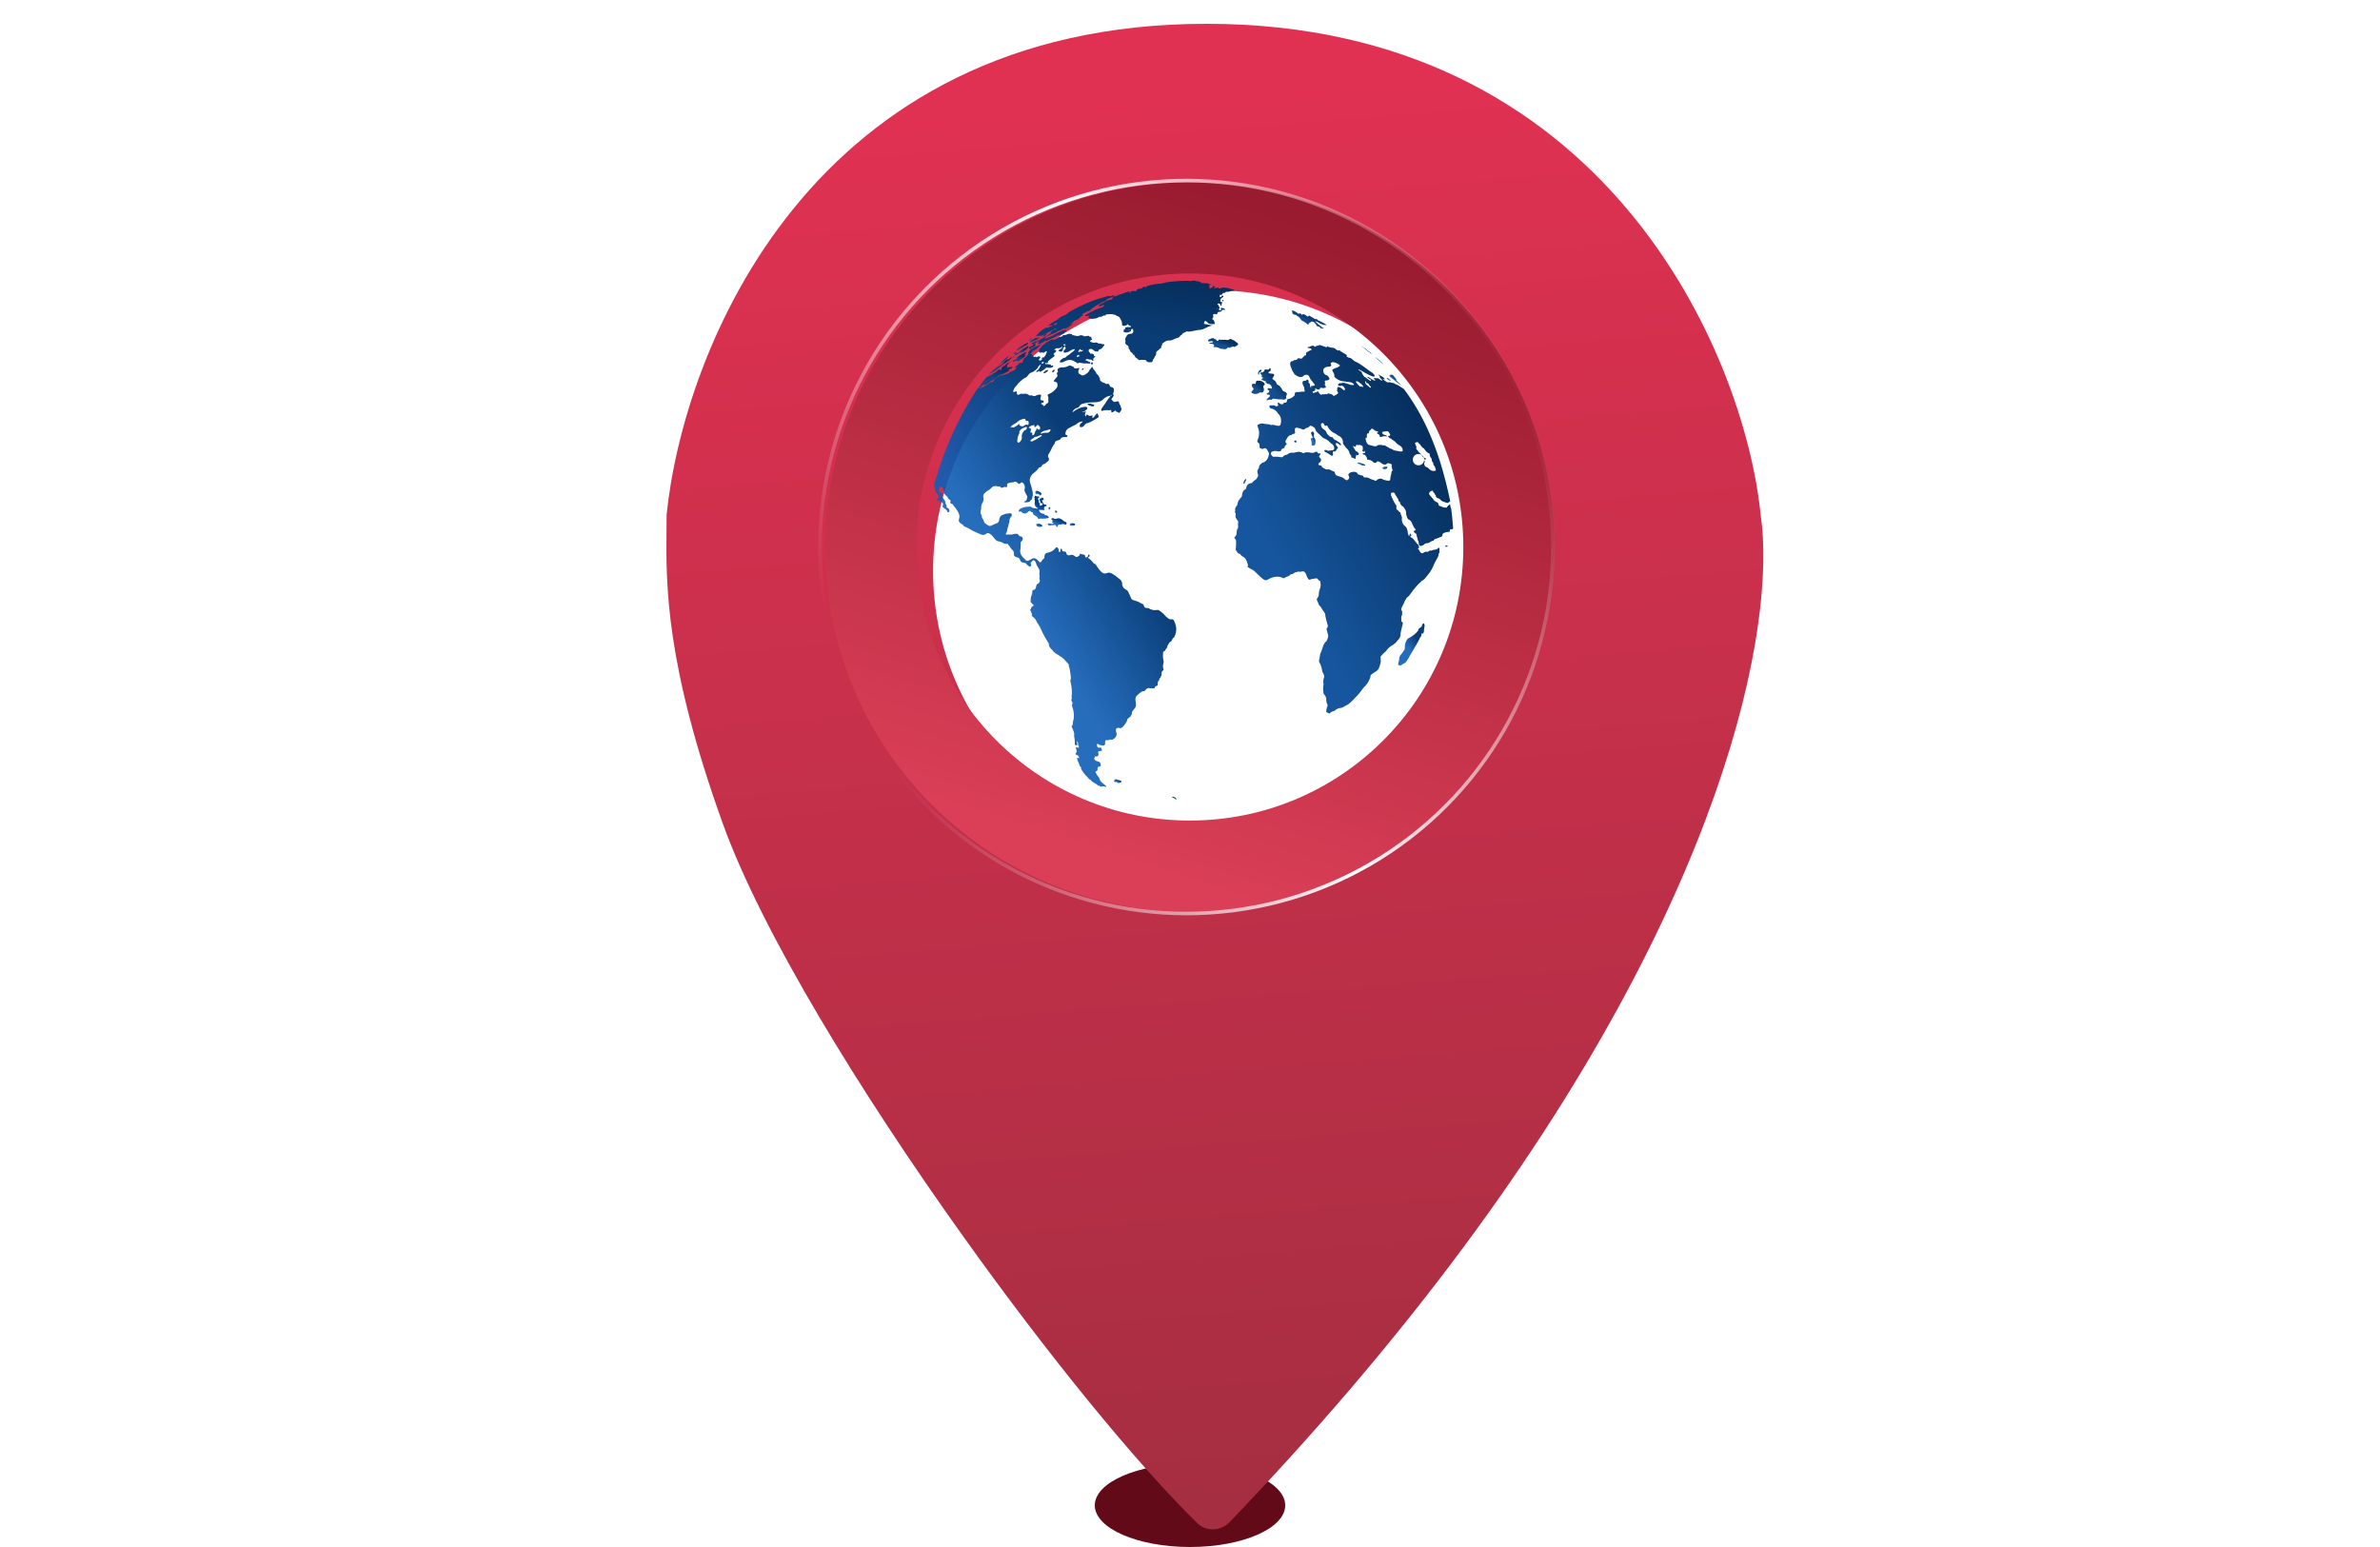<svg width="200" height="130" fill="none" xmlns="http://www.w3.org/2000/svg"><g clip-path="url(#clip0)"><ellipse cx="100" cy="126.5" rx="8" ry="3.5" fill="#620A18"/><g filter="url(#filter0_dii)"><path fill-rule="evenodd" clip-rule="evenodd" d="M54.009 42.468c.004-.42.008-.823.008-1.214C55.392 27.7 65.922 0 99.397 0s45.182 27.7 46.557 41.254c1.368 9.254-2.958 32.46-26.101 63.06-5.182 6.852-11.308 14.074-18.524 21.594-.746.778-1.976.819-2.745.063-5.153-5.063-12.515-14.098-19.601-24.014-8.695-12.167-16.975-25.66-20.252-34.772-4.829-13.429-4.766-20.071-4.722-24.717zm45.975 27.075c13.02 0 23.574-10.555 23.574-23.574 0-13.02-10.554-23.574-23.574-23.574-13.019 0-23.573 10.555-23.573 23.574 0 13.02 10.554 23.574 23.573 23.574z" fill="url(#paint0_linear)"/></g><path d="M130.63 45.969c0 16.925-13.721 30.646-30.646 30.646s-30.646-13.72-30.646-30.646c0-16.925 13.72-30.646 30.646-30.646 16.925 0 30.646 13.72 30.646 30.646zm-53.63 0c0 12.694 10.29 22.985 22.984 22.985 12.694 0 22.984-10.291 22.984-22.985 0-12.694-10.29-22.985-22.984-22.985-12.694 0-22.985 10.291-22.985 22.985z" fill="url(#paint1_linear)"/><circle cx="99.703" cy="45.969" r="30.796" stroke="url(#paint2_linear)" stroke-width=".3"/><g clip-path="url(#clip1)"><path d="M121.946 42.73a.979.979 0 01-.059-.168.474.474 0 00-.054-.202.282.282 0 01-.122.115c-.035 0-.045.025-.035.065a.083.083 0 00-.075.089l-.03.022c-.265.036-.5-.119-.665-.166-.026-.359-.239-.236-.396-.443-.341-.456-.493-.483-.388-.65a.31.31 0 01.25-.154v-.018.018h.024c.011.019.019.039.029.057a.134.134 0 00.081.11l.079.136c.002.016.008.03.018.043a.092.092 0 00.035.03l.027.064a.112.112 0 00.067.117.078.078 0 00.026.047.08.08 0 00.049.02.484.484 0 01.203.09.081.081 0 00.065.067.057.057 0 01.02.014.17.17 0 00.05.053.174.174 0 00.068.026.06.06 0 00.014.022c.006.006.014.01.023.013.055.012.109.028.162.046.327.184.36-.075.459-.057-.711-3.396-1.783-6.623-3.892-9.442-.073-.05-.171-.115-.355-.233-.185-.117-.224-.149-.204-.106-.085-.047-.16-.075-.258-.134a.25.25 0 00-.101-.036 1.38 1.38 0 01-.224-.054c-.022-.01-.028 0-.022.018a.627.627 0 00-.116-.055c.01.089-.083.049-.191-.01a2.216 2.216 0 01-.31-.236.27.27 0 01.168.03c.041.016.029-.012-.02-.064-.136-.152-.22-.184-.557-.361.118.108.167.181.167.24 0 .095.187.167.185.274 0 .047-.029.038-.118-.032-.09-.07-.203-.156-.256-.147-.083.014-.215-.039-.295-.01-.036.014-.036.02.037.112.073.093.083.121.01.093a1.423 1.423 0 01-.422-.236c-.082-.067-.191-.11-.179-.054.012.056.042.058.069.084.091.09.175.071.219.17.045.099-.046.06-.116.016a2.359 2.359 0 01-.235-.17.612.612 0 00-.124-.092.23.23 0 01-.146-.127c-.029-.061-.096-.118-.116-.188a.277.277 0 00-.155-.202c-.067-.046-.136-.079-.154-.133-.018-.055.252.105.356.165.232.142.474.268.723.378.166.07.465.107.14-.218a.529.529 0 00-.108-.085c-.406-.258-.928-.712-1.308-.872-.272-.113-.376-.335-.53-.343a.693.693 0 01-.189-.07.224.224 0 01-.114-.101h.081l-.02-.05c-.219-.174-.388-.23-.54-.348-.083-.065-.179-.117-.203-.053-.01.023-.035.01-.073-.028a.087.087 0 00-.082-.032c-.221-.27-.351-.095-.699-.27a.147.147 0 00-.048-.017c-.096-.022.053.122-.126.059-.144-.05-.289-.103-.435-.151-.039-.015-.089-.047-.108-.023-.052.067-.162.04-.233.08-.027.013-.073 0-.083.031-.023.063-.068.043-.139-.016a.133.133 0 00-.16-.028.717.717 0 00-.24.095h-.049c-.014 0-.103 0-.081.054.041.087.24 0 .305.138.028.06 0 .078-.029.082-.103.033-.202.08-.292.142a.163.163 0 00-.104.075.158.158 0 00-.016.127c.029.169-.16.064-.169.129-.012.105-.101.107-.142.17a.157.157 0 01-.203.051c-.262-.08-.152.122-.406.136-.161 0-.134.1-.282.099-.084 0-.147.135-.139.244.031.157.081.309.149.454a.806.806 0 00.182.315c.011.076.047.113.106.117.215.202.508.254.656.131a.338.338 0 01.346-.109c.109.034.124.04.18.176.049.117.118.226.204.32.073.083.132.18.203.263.071.082.055.119 0 .125-.055.006-.088.032-.134.042-.047.01-.096-.016-.132.014-.037.03.026.117 0 .158a.364.364 0 01-.084-.285.203.203 0 00-.083-.123c-.114-.105.028-.157-.083-.264-.053-.05-.1-.047-.128 0-.029.046-.114.068-.191.066-.248 0-.132.34-.073.422.099.142.059.277.107.418.021.063-.032.08-.081.075-.203-.02-.362.044-.557.028-.109 0-.203.04-.203.202a.116.116 0 01-.036.105.916.916 0 01-.48.274c-.233.02-.028.285-.284.309-.256.024-.083.183-.325.127a.278.278 0 01-.154-.07c-.043-.041-.09-.08-.132-.041-.074.067.117.252-.049.274-.051 0-.108.039-.155 0-.144-.115-.27-.04-.406-.062-.047 0-.108 0-.099.075a.225.225 0 00.099.185.839.839 0 01.595.392.275.275 0 00.077.087.847.847 0 01.183.754c-.032.19-.065.232-.221.228-.191 0-.388-.13-.575-.06h-.016c-.214-.103-.427-.067-.638-.123a.612.612 0 00-.461.087c-.073.036-.071.086-.035.175a1.311 1.311 0 01-.022 1.138c-.014.069-.012.156.049.188.223.123.067.438.189.478.121.04.203.101.292.018l.102-.02h.024c.226.1.179.259.293.341 0 .057.02.113.028.17-.049.119-.089.581-.548.712a.074.074 0 00-.033.012c-.128.11-.278.202-.268.444-.228.244-.096.378-.063.646-.071.12-.122.267-.238.333-.111.073-.21.163-.294.267-.134.034-.407.03-.478.421a.18.18 0 01-.12.138.401.401 0 00-.176.238c-.055.12-.037.266-.094.383-.038 0-.059.028-.063.073a.03.03 0 01-.007.013.03.03 0 01-.013.007c-.028 0-.047.02-.051.058-.042.126-.146.07-.124.202a.022.022 0 01.004.011.023.023 0 01-.004.011.133.133 0 00-.053.065.14.14 0 00-.008.083l-.024.072a.033.033 0 00-.015.018.03.03 0 00-.001.023.18.18 0 01-.031.103.086.086 0 00-.067.08l-.038.043v.01l-.019.07c-.036.013-.042.037-.018.075v.186c-.026 0-.047.04-.03.06.17.202-.021.336.107.515.044.083.098.16.161.23 0 .026.012.055.02.083-.061.27.039.404-.049.565v.042-.042c-.073.07-.073.202-.107.509a.095.095 0 00-.036.036.096.096 0 00-.011.05.04.04 0 010 .026c-.154.101-.159.128-.037.271a.155.155 0 00.029.022c0 .026.016.05.022.077.011.23.004.462-.02.692a.174.174 0 00.024.145c.094.103.138.289.297.28a.06.06 0 01.046.027c.088.157.24.202.358.303.179.15.215.387.299.605.036.09-.112.162.04.222.065.027.12.087.187.113.378.148.512.452 1.081.886a.3.3 0 00.359.012c.419-.228.843-.33 1.27-.133a.153.153 0 00.165-.016c.186-.133.392-.121.477-.287l.077-.02a.02.02 0 00.009.007.023.023 0 00.021 0 .042.042 0 00.009-.007.192.192 0 00.081-.024.865.865 0 01.526-.182.418.418 0 00.217-.012c.332-.093.382.345.484.521.132.23.152.182.388.095.154.042.392-.164.518.08.063.122.152-.02.185.259a.937.937 0 01-.049.502c-.134.3-.047.527-.169.705-.121.177-.113.17-.034.345a.373.373 0 00.067.125.4.4 0 00.144.27c.122.131.191.321.309.45a.602.602 0 01.142.362c.046.257.109.511.189.76.077.287-.142.245-.071.432.041.107.047.234.089.341a.513.513 0 010 .333c-.032.096-.071.19-.115.28-.25.142-.338.63-.421.824-.035.029-.037.081-.047.133l-.038.061c-.037.026 0 .034-.104.551a.295.295 0 00.031.236c.078.137.135.285.17.438.023.099.045.202.065.3.012.06.029.114.083.126a.242.242 0 00.023.109.386.386 0 01.02.323.821.821 0 00-.03.45.257.257 0 010 .117 1.687 1.687 0 000 .626.216.216 0 00.067.191.687.687 0 01.146.252c0 .03 0 .05.02.053a.66.66 0 000 .178.744.744 0 00.086.322c.02.048.026.1.018.152a1.126 1.126 0 00-.104.492c0 .018 0 .035.025.035a.453.453 0 01.174.086.086.086 0 00.112-.018.671.671 0 01.321-.171.195.195 0 00.1-.053.79.79 0 01.449-.202.757.757 0 00.262-.087c.13-.082.26-.143.39-.22.045-.03.088-.064.128-.1.203-.166.383-.374.572-.565.397-.404.492-.66.707-.844a1.94 1.94 0 00.419-.66.351.351 0 00.053-.192c-.013-.05.032-.107.083-.151.091-.079.203-.137.447-.307a.538.538 0 00.185-.24c.065-.166.117-.338.154-.512 0-.047.012-.085-.022-.095a.207.207 0 00.01-.123c.028-.09-.029-.132 0-.224.113-.15.245-.286.392-.404a.382.382 0 00.089-.097c.138-.2.324-.363.541-.474a.324.324 0 00.132-.115l.026-.01a.404.404 0 00.136-.128.355.355 0 00.085-.114.714.714 0 00.228-.31l.014-.036a.165.165 0 01.012-.03l.019-.075v-.024a1.326 1.326 0 01.048-.365c0-.034.017-.07.027-.105a4.72 4.72 0 01.034-.163c.023-.087.047-.172.065-.257.065-.298-.128-.131-.111-.335.012-.15-.053-.282.071-.458-.023-.125.04-.297-.049-.387-.12-.121.136-.404.301-.856a.165.165 0 00.069-.085.608.608 0 00.042-.109c.352-.226.297-.403 1.028-1.18.085-.069.162-.146.23-.23a.93.93 0 00.376-.327c.644-.735.558-.933.873-1.453.061-.103.116-.209.165-.317.034-.083.016-.202.067-.26.081-.106 0-.182.036-.33.01-.036.016-.07-.016-.088-.033-.019-.075-.037-.104 0-.052.095-.136.09-.203.125-.067.034-.203 0-.29.06-.088.06-.14 0-.203.03s-.126.09-.204.105c-.077.017-.093-.074-.302.059s-.234.024-.384-.168c0-.082-.065-.102-.11-.145.122-.117.13-.184.043-.304v-.015a4.8 4.8 0 01-.406-.488.287.287 0 01-.059-.052c-.061-.09-.177-.07-.222-.188.017-.055.088-.026.098-.101a.98.98 0 00-.045-.067c-.016-.022-.024-.074-.063-.066-.039.008-.039.05-.036.087 0 .066-.023.102-.076.104-.034-.09-.026-.068-.046-.129-.055-.117-.047-.516-.242-.664a.734.734 0 01-.289-.682c.013-.165-.101-.299-.121-.458 0-.026-.043-.075-.084-.063-.046-.048-.073-.113-.136-.147a.262.262 0 01-.13-.234c0-.065.045-.123-.014-.19a3.126 3.126 0 01-.295-.534.083.083 0 00-.013-.051.085.085 0 00-.039-.034.1.1 0 01-.017-.032.154.154 0 00-.009-.068.156.156 0 00-.039-.056c0-.024-.015-.05-.023-.076.033-.06-.049-.178.039-.202v.018a.283.283 0 01.203-.036.48.48 0 01.106.125.222.222 0 00.097.16l.024.038v.007c.001.002.001.005.003.007a.015.015 0 00.005.005.015.015 0 00.007.003.044.044 0 000 .016c0 .014.01.018.022.016l.014.02a.097.097 0 00.045.089v-.026.026l.045.073c.022.08.018.175.109.212h.013c.048.068.018.175.097.228.031.099.106.12.169.163a.914.914 0 01.276.493c-.039.113.026.224.051.333.024.109.089.256.18.288.303.115.271.543.565.807 0 .152-.154.065-.148.202 0 .05.041.063.069.085.095.073.203.133.171.313 0 .022.016.04.036.048.049.16.029.248.094.33.081.134 0 .256.087.352 0 .023 0 .037.024.035l.055.018a.087.087 0 00.114 0c.093-.038.203-.049.266-.158a.38.38 0 01.203-.056c.165.01.319-.19.508-.202.022 0 .043-.042.063-.067.11-.13-.069.015.609-.272.177-.075.029-.228.204-.299a.88.88 0 01.406-.105c.093 0 .116-.02.122-.149.01-.028.014-.06.038-.075.138 0 .214 0 .232-.066a27.143 27.143 0 00-.165-1.681zm-7.229-10.67c-.012-.067.063-.014.087.04 0 .02.01.039.02.06.025.055.047.07.071.053.09-.06.045.017.252.238.141.154 0 .16-.087.067a.919.919 0 00-.203-.16.404.404 0 01-.14-.298zm-.61 0c.129.085.252.18.366.282a.176.176 0 01.063.122c0 .159-.134-.04-.219.022-.021.014-.059-.014-.092-.049-.075-.082-.15-.163-.221-.248-.132-.157-.008-.167.109-.125l-.006-.004zm-3.587.646c0-.053.014-.081.073-.037a.392.392 0 00.191.057c.238.058.016-.216.329-.121.106.032.171-.018.256-.022.085-.004.055-.091 0-.174-.104-.13.02-.077-.035-.313-.022-.095.015-.127.08-.119a.434.434 0 00.221-.05.161.161 0 00.079-.085.077.077 0 00.009-.047.076.076 0 00-.023-.042c-.069-.083-.126-.202-.221-.218-.309-.076-.498-.684.164-.724.077 0 .161 0 .203-.073a.113.113 0 00.021-.064.112.112 0 00-.021-.063c-.036-.07-.014-.105.015-.121a.254.254 0 01.247-.04c.153.04.298.104.429.191.055.045.073.095.039.113a1.005 1.005 0 01-.368.184c-.077 0-.128.07-.203.103-.075.032-.055.082.01.202.24.403 0 .349.203.504.421.345.67.277 1.251.37.204.032.376.217.283.232a.701.701 0 01-.368-.047c-.116-.044-.225-.069-.339-.105a.407.407 0 00-.315 0c-.018.01-.043.026-.065.014-.13-.064-.142.063-.217.083-.039.012 0 .097.061.117.239.087.18-.1.384.075.203.175.15.422-.051.242a.778.778 0 00-.313-.202c-.146-.038-.154.069-.159.202.047.018.063-.04.063-.04s-.016.058-.063.04a.088.088 0 000 .032c-.044.035-.028.083.037.142l.037.139a.132.132 0 01-.096.08c-.069.013-.089.113-.089.113a.153.153 0 000-.03c-.041-.014-.061 0-.086.032-.13.122-.164-.108-.349-.127l-.077-.014c-.023.049-.11.055-.11.055s.087 0 .11-.055c-.079-.014-.187-.093-.203.045l-.077-.01c-.015 0-.037-.03-.043-.027-.106.053-.248.014-.36.057-.057.022-.103 0-.16-.069a.506.506 0 01-.092-.127c-.028-.063-.065-.077-.101-.063a.143.143 0 00-.053.026.143.143 0 00-.037.045h-.056c-.015.057-.092.07-.092.07s.077-.013.092-.07c-.063 0-.118 0-.141.063h-.04c-.025-.037-.073-.04-.086-.1.017-.094.236-.015.228-.225l-.006-.004zm4.229 4.75zm-.079 0h-.073.073zm-2.438-4.22c-.012.035-.087.077-.087.077s.083-.024.1-.066l-.013-.01zm4.766 6.33c-.071.042-.071.137-.075.227-.058.182-.092.37-.102.561h-.016c-.02-.012-.028 0-.028.019l-.035.02a1.225 1.225 0 01-.536-.111.41.41 0 00-.533.095.15.15 0 01-.13.012c-.14-.075-.282-.091-.426-.164a.65.65 0 00-.437-.105c-.12.03-.073-.177-.238-.163-.093 0-.184-.073-.278-.08-.028 0-.051-.031-.067-.061-.13-.24-.52-.182-.686-.067-.258.18.095.305-.088.515-.085.1-.172.13-.307.01-.394-.354-.755-.152-.845-.54-.01-.044-.02-.098-.069-.106-.124-.024-.406-.222-.501-.19-.167.059-.313-.09-.468-.155-.071-.032-.044-.202-.227-.176-.069.012-.118-.07-.116-.167a.364.364 0 00.203-.202c.067-.147-.018-.202-.089-.28a.05.05 0 00-.013-.026.052.052 0 00-.024-.015l-.02-.036c0-.077.057-.11.087-.162.031-.052.043-.054.021-.099-.023-.044-.059-.034-.084-.016-.024.018-.083.012-.124-.048-.079-.115-.172-.121-.247-.063-.204.168-.594-.083-.892.063a.157.157 0 01-.157 0c-.317-.202-.597.012-.824-.012a.56.56 0 00-.435.137c-.067.056-.272.042-.37.186-.097.143-.26-.033-.841.02l-.095-.095c-.301-.34.229-.45.477-.37.063.02.13.015.189-.011.053.014.087 0 .102-.07a.3.3 0 01.083-.122.073.073 0 00.042-.01.068.068 0 00.029-.03l.095-.025c.031 0 .059-.016.035-.07a.556.556 0 01.185-.249c.012-.06-.031-.076-.051-.107a.2.2 0 01-.024-.22c.122-.187.203-.425.443-.446a.131.131 0 00.117-.093c.047.007.095 0 .138-.02.084-.042.1-.086.076-.201-.049-.239.038-.348.233-.295.121.026.239.063.352.113.235.119.237-.105.461-.125.16-.014.152-.26.406-.117.035.02.069.048.106.066a.28.28 0 01.154.184c.089.274.238.309.547.622a.51.51 0 00.221.157c.186.073.352.191.481.343.033.038.071.07.114.095.181.065.337.486.096.54-.12.011-.24.029-.358.053l-.061-.012a.291.291 0 00-.252-.042c-.046 0-.048.078 0 .119.029.02.059.038.09.054.135.07.267.148.394.232.118.105.138.1.203-.02.03-.04 0-.095 0-.145-.014-.113.01-.151.099-.131.177.038.179-.188.289-.248.051-.029.036-.11-.029-.176a.45.45 0 01-.123-.202c.034-.09.081-.119.18-.044a.632.632 0 01.173.129c.053.066.132 0 .063-.097a.421.421 0 00-.15-.143 3.129 3.129 0 00-.364-.22c-.158-.059-.047-.178-.23-.202a1.066 1.066 0 01-.156-.044c-.02-.049-.061-.063-.093-.091a.596.596 0 01-.204-.263c-.05-.155-.123-.18-.31-.323a.434.434 0 01-.134-.403c.026-.057.085-.047.17-.057l.029.025c.065.054.059.17.134.201.075.033.107-.048.176-.018.126.291.357.525.648.654.104.061.204.128.299.202a.583.583 0 01.378.605.2.2 0 00.049.125c.089.1.154.222.25.321a.761.761 0 01.264.438.108.108 0 00.014.046.12.12 0 00.032.037.287.287 0 01.096.188c0 .038.026.089.061.084.099-.016.203.11.304.085 0-.08-.04-.181.045-.216.031 0-.02-.066-.024-.117.109.049.203.045.254-.058-.047-.1-.104-.202-.203-.216-.061-.016-.084-.073-.25-.341-.021-.035-.047-.073-.035-.105.012-.033.073 0 .126.034.053.034.11.014.118-.06.008-.075.01-.116.053-.093.128.064.221-.018.341.034l.136.065a.495.495 0 01.014.353.12.12 0 00-.006.037.117.117 0 00.009.038.118.118 0 00.023.03c.01.009.021.016.033.02.059.036.09.018.073-.06 0-.025-.016-.053.017-.047.095.228.093.238-.08.23-.028 0-.048-.012-.05.03a.08.08 0 00.006.038.096.096 0 00.022.03c.031.027.061.023.091.031.102.028.084.047.169.164a.327.327 0 01.071.256.667.667 0 01.512.202.194.194 0 00.15.072.193.193 0 00.151-.072c.02-.037.04-.065.083-.057a.533.533 0 01.28.125c.175.158.38.188.498.07.087-.086.138-.027.266 0 .128.03.144.072.13.183-.005.1.016.199.061.288.009.046.01.093.002.14l-.012-.01zm.833-1.635h-.047c-.122.038-.276-.033-.406-.045a.811.811 0 01-.406-.143.312.312 0 00-.173-.05.995.995 0 00-.313-.186s-.008-.008-.028-.008c-.023-.047-.055-.075-.09-.07-.146.021-.477-.128-.658.031-.091.083-.221.05-.729-.096a.748.748 0 01-.222-.489.545.545 0 000-.099c.096 0 .147.014.114-.052a.531.531 0 01.018-.3c.09.023.145 0 .151-.104.01-.147.085-.099.168-.246.035-.063.122-.069.203 0 .171.182.295.151.407.202 0 .084-.102.042-.114.11.063.104.203.085.236.253.001.015.005.03.013.042a.105.105 0 00.031.03.099.099 0 00.086.009.667.667 0 01.429-.045.058.058 0 00.024-.006c.024-.014 0-.064-.023-.076-.093-.045-.284-.035-.345-.218-.028-.09.028-.097.427-.136.044 0 .081.027.128.093.152.222.15.285-.025.303-.016 0-.034 0-.038.02-.005.02.02.053.042.077a.342.342 0 00.285.135h-.074c.086.099.289.202.338.258.112.125.242.233.386.32.215.136.3.316.219.486.019.02.038.04.059.058a.49.49 0 01-.061-.048l-.012-.01zm.079.187a.115.115 0 00.039-.032.114.114 0 00.022-.046h.024-.024a.116.116 0 01-.049.089l-.012-.01zm1.194-.282l-.048-.012a3.67 3.67 0 01-.053-.202c.067-.03 0-.125-.029-.202-.103-.228-.097-.222.135-.268a.06.06 0 01.063.032c.071.109.188.167.245.29 0 .015.035.029.053.043.018.046.037.093.09.109.052.016.06.052.087.05.124.14.168.285.406.404.1.048.102.053.09.155-.017 0-.021 0 0 .03.02.03.036.09.036.091a.122.122 0 00.037.071.31.31 0 01.095.202l.031.123c.016.067.105.121.101.202a.297.297 0 00.09.202.442.442 0 01.073.155c.085.242.079.232-.1.268a.542.542 0 01-.42-.185.693.693 0 00-.23-.15.175.175 0 01-.067-.031.188.188 0 01-.047-.057c-.187-.353.088-.202-.065-.503a.475.475 0 01-.49.448.476.476 0 01-.329-.805.48.48 0 01.666-.018c.091.084.146.2.153.323h.124c.053 0 .023-.075-.02-.093-.043-.018-.098-.037-.146-.055l-.053-.042a.332.332 0 01-.063-.099l-.051-.066a.052.052 0 00-.016-.015c-.029-.066-.085-.099-.128-.147a1.82 1.82 0 01-.205-.238l-.015-.01z" fill="url(#paint3_linear)"/><path d="M114.84 37.31l.051.046-.051-.047z" fill="url(#paint4_linear)"/><path d="M101.173 27.225a.38.38 0 01.029-.138c.024-.107.049-.125.132-.095.173.057.11.202.396.239.108.012.167 0 .311 0 .038.024.047-.012.04-.04-.032-.162-.058-.334-.237-.38a.274.274 0 00.073-.373c.087-.023.158-.075.242-.043.083.032.13 0 .15-.083.051-.201.232 0 .394-.236.063-.09.1-.042.203-.028.037 0 .049-.054.012-.083a.345.345 0 00-.296-.074c-.035 0-.041.038-.027.078.015.04.057.04.037.095a.38.38 0 01-.163-.01.058.058 0 01-.036-.018.058.058 0 01-.018-.036c0-.027.016-.035.03-.049.065-.068.063-.068 0-.167l-.047-.033.047.033a.289.289 0 00-.108-.184c-.048-.026-.022-.103.013-.087.034.016.113-.026.172.024a.178.178 0 00.165.172c-.132-.16.063-.168 0-.329v-.002c-.012 0-.128-.022-.142-.024.01-.335.121-.289.247-.404a.053.053 0 00.012-.029.055.055 0 00-.003-.03.057.057 0 00-.017-.027.069.069 0 00-.028-.015c-.085-.024-.094.053-.144.1-.051.046-.134.015-.112-.102 0-.042 0-.09.065-.07.15.056.148-.182.272-.158l.057-.016c.118.028.051-.109.228-.083.127.02.229-.054.351-.056.01 0 .018-.016.028-.024.157-.02.204.012.258-.043a.665.665 0 00-.365-.115.25.25 0 00-.142-.062c-.161-.025-.567-.101-.638 0a.022.022 0 00-.021 0c-.073 0-.144.058-.223-.045-.01-.014-.047-.014-.063 0-.057.037-.13 0-.191.034-.061.035-.075 0-.104-.052.027-.042.082 0 .104-.038-.091-.073-.136-.091-.187-.09-.051.003.022.092-.022.11l-.114.069c-.037-.03-.065-.043-.063.03l-.037.02-.042-.006a.06.06 0 00-.005-.03.05.05 0 00-.02-.023.187.187 0 00-.012-.135l-.028-.026c.014-.083.081-.065.124-.093.042-.028.042-.03 0-.05-.567-.162-.719-.043-.839-.192-.079-.02-.149-.09-.234-.067a.36.36 0 01-.138-.018.508.508 0 00-.406 0c-.108 0-.216-.02-.321-.02-.19 0-1.402.018-1.997.184-.084.025-.17.044-.258.054a4.06 4.06 0 00-1.103.202c-.05 0-.091 0-.091.097l-.07.02c-.065-.087-.13-.107-.186-.034-.057.072-.126.087-.185.135l-.139.016c0-.026.023-.06 0-.058-.022.002-.04.036-.042.068l-.152.038c-.023-.046-.068.067 0 .051v.012c-.017.053-.051.065-.082.085h-.085c-.01-.02-.026-.022-.047-.012-.057.036-.203-.06-.371.089h-.02c-.07-.107-.26.03-.899.226-.06 0-.069.018-.189.08-.203.06-.231.085-.245.037.036-.025.034-.05.02-.06-.071-.051-.327.126-.439.037h-.045c-.203.049-.432.136-.64.186-.975.236-2.67 1.142-2.75 1.237-.252.299-.455.162-.813.505a.44.44 0 01-.13.093c-.165.08-.323.175-.47.284-.051.032-.11.077-.165.115-.06.039-.118.081-.173.127.026.012.063 0 .114-.052.136-.117.065.04.114.016.048-.024.107-.012.186-.059-.016.073-.034.097-.127.154.036-.075 0-.057-.051-.024-.014 0-.037.01-.065.04a.409.409 0 01-.204.052c-.046-.014-.132.033-.203.063a4.939 4.939 0 00-.42.317c-.104.12-.203.202-.337.333.103-.055.138-.03.176 0 .094-.05.159-.067.204-.034.089.074.579-.227.658-.269a1.34 1.34 0 00.406-.262c-.016.107-.016.107-.116.175a.123.123 0 00-.048.045c-.041.07.054 0 0 .078-.055.08-.092.043-.15.116h.02-.02c-.103.076-.21.143-.324.201-.04 0-.106.095-.15.111-.228.081-.335.202-.419.202-.03 0-.065 0-.13.059a.179.179 0 00-.08.03h-.017a1.253 1.253 0 00-.404.204c.01.042.089-.012.115 0 .027.012.01.012.035-.01h.026c0 .046.09-.017.03.093-.066.036-.145.1-.202.123-.023-.02-.076 0-.139.062-.022.018-.056.067-.048.063.065-.03 0 .078.048.064.05-.014.057 0 .068.016.01.017.056 0 .107-.082a.728.728 0 00.177-.079.18.18 0 00.073-.032.267.267 0 00.11-.105c.065-.123 0-.117-.073-.067v-.018a.281.281 0 01.132-.16.48.48 0 01.182-.088.066.066 0 00.035 0c.05-.012.05.01-.026.093-.025.026-.047.062-.041.07.006.008 0 .089.077.063.177-.058.345-.142.498-.248.024-.017.059-.047.069-.033.034.049.132-.02.47-.18.13-.062.253-.104.39-.173.048-.026.117-.089.15-.089a1.47 1.47 0 00.44-.155.274.274 0 00.183-.15c.014-.024.039-.038.049-.036.01.002.053-.038.073-.077.02-.038 0-.048-.016-.046a1.153 1.153 0 00-.632.202 3.071 3.071 0 00-.51.27c-.174.095-.315.121-.477.202h-.019s0-.012-.018.01a.257.257 0 00-.06.063h-.027c0-.032 0-.065-.024-.053l-.035-.004c.264-.276.28-.175.406-.256.256-.17.406-.115.624-.307.034-.028.057-.024.083-.038.118-.06.22-.077.346-.15.079-.046.19-.122.203-.016l.07-.04c.072-.014.17-.097.245-.11-.017.05-.076.072-.082.118.073-.04.073-.04.1-.125 0-.028.038-.048.057-.075.067-.04.117-.022.203-.103.022-.022.047-.036.053-.068.02-.083-.126.02-.175.042 0-.077.063-.093.104-.127a.228.228 0 00.123-.089c.106-.17.163-.105.297-.202a.31.31 0 00.159-.068c.106-.108.223-.204.35-.287v-.072a.127.127 0 01.082-.113c.112-.04.238-.146.35-.176.203-.056.215-.09.444-.305l.057-.026c.011.01.023.005.037-.018.052-.046.109-.088.169-.123.237-.12.485-.287.723-.38.063 0 .117-.048.164-.14l.061-.035a.126.126 0 00.091-.039l.09-.038c.075 0 .166-.087.246-.107.03-.03.067-.054.065-.018-.002.036-.033.038-.053.048a.161.161 0 00-.012.033c-.02.242-.017.078-.435.25-.163.066-.331.202-.494.274a.421.421 0 00-.19.113c-.019.023-.05.035-.05.067 0 .079.102.018.375-.058.038-.013.097-.053.099 0 .002.052-.075.074-.1.129-.15.086-.672.218-.812.34a.265.265 0 01-.09.045 6.184 6.184 0 00-.517.275.174.174 0 00-.084.086c-.02.05.019.037.043.037.024 0 .04.016.075 0l.11-.033c.032.04.112 0 .158.015a.318.318 0 00-.148.163c0 .016 0 .018.022 0 .295.08.323.109.407.073a.93.93 0 00.505-.148c.025-.014.051-.032.063-.022.071.057.177-.024.272-.075.029-.014.053-.034.076-.024.103.055.142-.113.264-.095.144-.015.29-.022.434-.02.108.067.277.014.356.145 0 .01.022 0 .032.01a.35.35 0 01.275.223.88.88 0 01.16.47c0 .05-.018.11.04.107a.354.354 0 00.383-.075c.14-.125.085.182.233.079a.33.33 0 01.053.028c.05.044.026.083-.034.113-.177-.02-.114-.04-.27 0-.058.014-.15-.034-.15.133 0 .024-.031.03-.048.037-.069.024-.073.086-.083.147-.01.06.022.079.061.097a.578.578 0 00.467-.047.204.204 0 00.096-.062c.036-.055 0-.07 0-.105 0-.034.022-.024.034-.037l.134-.018c0 .05.006.1.017.148a.201.201 0 01-.155.252c-.144.026-.286-.02-.426.23-.18.317-.053.31-.072.404-.079.365.273.274.26.512 0 .16.139.202.14.351l.025.017c.087.05.162.12.22.201 0 .075.052.069.101.059.055.266.203.254.315.38.112.124.142 0 .569.056.044 0 .089 0 .118.056.09.15.243.13.385.13a.162.162 0 00.155-.09.335.335 0 00.014-.147.023.023 0 00.02-.016c.02 0 .047.01.055-.016.088-.266.22-.297.203-.496-.016-.2.204-.178.295-.372a.072.072 0 00.059-.028c.034 0 .077-.034.07-.065-.027-.12.107-.191.08-.308 0-.03.029-.049.053-.063.203-.127.294-.236.552-.224.218.012.46-.16.67-.214a.358.358 0 00.249-.19.026.026 0 00.02-.02c.016 0 .028 0 .03-.018a.178.178 0 00.096-.074c.04-.033.06-.095.108-.116a.79.79 0 00.203-.09.136.136 0 01.124-.039c.231.057.729-.109.979-.127.176-.008.348-.053.506-.131a2.71 2.71 0 01.646-.252c-.262-.02-.488-.115-.722-.12zm1.144-2.372zm-.03 1.064a.023.023 0 01.021.005.03.03 0 01.007.008.039.039 0 01.002.011s-.014.014-.02.012-.016 0-.025-.016c-.008-.016.009-.018.015-.02zm-.153-.993l-.122.135.122-.135zm-.128 1.16zm-.174-.546v.012-.012zm-.049-.063l.045.06-.045-.06zm-13.862 2.468l-.07.04.07-.04.018-.034-.018.034zm.05-.13a.33.33 0 00.057-.02.325.325 0 01-.056.019v.002zm-.755.847zm1.202-.719l.136-.095-.136.095zm.203-.238l-.08.024c-.015-.026 0-.062.052-.083a.643.643 0 00.13-.046c0-.024.039-.073.039-.073s-.029.049-.039.073l.014.024-.012.07c-.053.047-.04-.025-.095.01h-.008zm.204-.497a.636.636 0 01.085-.034l-.016.047.016-.047a.635.635 0 00-.07.034h-.015zm0-.042c-.025.03-.03.05-.023.06-.044.071-.103.11-.107.09-.014-.063-.11.014-.169.028.016-.025.03-.049.02-.057.035-.044.065-.052.098-.089l.036-.03a.118.118 0 01.145 0v-.002zm.495-.054c.033-.04.102-.116.102-.116s-.07.075-.102.116zm-.203.282a.418.418 0 00-.002 0h.002zm.124-.16a.184.184 0 01.05-.023.183.183 0 00-.052.024h.002zm.124-.112h.024s-.022.008-.026 0h.002zm.855-.787a1.066 1.066 0 01-.002 0h.002zm1.274.345l.528-.184-.528.184zm.894-.42h.022-.022zm1.964.46zm.664-2.113l-.069.043-.012-.027a.112.112 0 00.012-.066c.057-.039.081-.025.067.05h.002zm-.17 3.076c.03 0 .079-.037.063.044-.027-.004-.053-.01-.063-.044zm.782-3.3l.06-.01-.06.01zm-.193 3.425zm-.13 1.168l.134.144-.134-.144zm1.513 1.36zm3.577-3.557s.025-.015.023-.035c.014.02-.021.035-.021.035h-.002zm.187.153zm.171-.622l.016.012-.018-.012a.143.143 0 00-.016-.034l.02.034h-.002zm-.022.785a.17.17 0 00.058-.056.168.168 0 01-.056.056h-.002zm-.055-.159l.134-.02.177.026a.932.932 0 00-.309-.006h-.002zm.365-.36zm-.264-2.421c.087-.008.173-.025.256-.048a1.447 1.447 0 01-.264.054l.008-.006zm.51 2.71c-.051.045-.146 0-.146 0s.087.05.138.006l.008-.006z" fill="url(#paint5_linear)"/><path d="M98.704 52.288c-.097-.404-.288-.152-.481-.289-.465-.329-.203-.266-.794-.688a.256.256 0 00-.204-.053 1.405 1.405 0 01-.367 0 .408.408 0 00-.216-.054.202.202 0 00-.203-.105h-.032c-.372 0-.203-.309-.433-.361a.836.836 0 01-.179-.091c-.406-.226-.552-.148-.729-.33-.06-.18-.15-.346-.227-.518a.429.429 0 00-.293-.282.12.12 0 00-.053-.06c-.065-.015-.083-.092-.124-.14a.448.448 0 01-.07-.218.482.482 0 00-.232-.446c-.587-.484-.813-.605-1.079-.486-.39.167-.713-.46-.88-.683-.056-.074-.107-.123-.186-.119a1.687 1.687 0 00-.486-.48v-.07h.033c.126-.029.11-.212.034-.212-.075 0-.071.084-.08.15-.056.043-.107.108-.184.084l-.043-.035c0-.094-.026-.17-.101-.18-.08-.07-.175-.011-.258-.064-.083-.052-.098-.05-.112.105l-.116.085c-.292.202-.272-.226-.7-.099a.229.229 0 01-.279-.085c-.032-.18-.067-.214-.242-.23a.135.135 0 00-.093 0 .822.822 0 01-.06-.171c-.013-.071-.098-.081-.117.016 0 .058.014.125-.022.18l-.11.024c-.034-.107 0-.245-.091-.325-.071-.113-.154-.075-.203 0-.463.575-.878.19-.929.72 0 .055 0 .133-.032.151-.12.053-.165.202-.254.291-.09.089-.122 0-.295-.163-.453-.444-.72.327-1.015-.019-.126-.15-.526-.417-.419-.87a2.78 2.78 0 00.02-.587c.037-.046.07-.097.11-.139.155-.157.037-.404-.23-.383-.018-.091-.011-.103-.093-.127a.077.077 0 00-.073-.065.754.754 0 00-.329.018c-.179.079-.362 0-.54.05-.078.017-.108-.072-.055-.153a.437.437 0 00.071-.173c.024-.19.095-.364.13-.551.03-.08.053-.161.067-.245 0-.433.272-.347.183-.617-.027-.08-.094-.052-.148-.059-.191 0-.38.039-.555.114-.502.15-.179.605-.569.73-.254.083-.508.276-.634.202-.182-.11-.396-.174-.45-.464-.015-.075-.167-.16-.159-.404a.074.074 0 00-.043-.067c-.121-.201.017-.458 0-.593a.924.924 0 01.094-.377.639.639 0 00.077-.545.454.454 0 01.043-.202c.406-.436.39-.236.713-.605l.07-.043a.86.86 0 01.322-.034c.022.032.044.022.114.022.03.036.067.028.105-.01l.039.01c0 .007 0 .015.002.022a.055.055 0 00.05.037c.086.177.323-.09.462.012.042.032.087-.02.091-.093v-.073c0-.115.024-.15.116-.175.103-.037.211-.06.32-.069.058.036.108-.016.16-.05a.335.335 0 01.296.109c.146.201.252-.093.38-.05a.48.48 0 01.203.52c-.047.202 0 .23.223.676-.034.16-.044.377-.256.404-.014 0-.026.022-.022.058a.987.987 0 00.406-.018.186.186 0 00.136-.137l.041-.023a.022.022 0 00.01-.006.022.022 0 00.006-.012.081.081 0 00.016-.02c.037 0 .05-.04.051-.08a1.12 1.12 0 00.033-.675 4.925 4.925 0 00-.157-.573.979.979 0 01-.048-.202.55.55 0 01.054-.359.845.845 0 01.295-.367 1.91 1.91 0 00.429-.452.231.231 0 00.241-.162.201.201 0 01.124-.105c.147-.016.246-.163.368-.246a.201.201 0 00.085-.202c0-.103-.156-.202-.014-.413.179-.26.274-.584.475-.836a.33.33 0 00.05-.129.187.187 0 01.103-.123c.138-.089.315-.028.418-.262 0-.015.04-.017.061-.023.309-.117.433.029.463-.127.013-.062-.026-.069-.063-.075-.215-.032-.054-.46.126-.56.61-.336.622-.291.786-.443a.739.739 0 01.443-.15.764.764 0 01-.164.159.272.272 0 00-.09.248c.017.084.078.07.136.066.228 0 .305-.325.5-.33a.453.453 0 00.112-.037c.258-.11.505-.246.737-.404.163-.092.106-.094.045-.278-.061-.184-.061-.133-.368.234-.049.06-.146.026-.107-.05.063-.127 0-.126-.067-.103a.306.306 0 01-.328-.065c-.121-.103-.107.103-.174.133a.33.33 0 01.059-.403c-.126-.017-.258.072-.356 0a.43.43 0 00.333-.13c.047-.04.112-.064.112-.143a.117.117 0 00-.027-.088.12.12 0 00-.083-.043.314.314 0 00-.075 0 1.789 1.789 0 00-.924.371c-.043.03-.085.087-.136.045.246-.404.467-.26.573-.45a.42.42 0 01.266-.216c.9-.253 1.306.024 1.743-.378a.963.963 0 01.595-.296.187.187 0 01-.049.107c-.125.15-.239.309-.339.476-.313.466-.406.527-.372.644.023.062.073.048.122.028a.989.989 0 01.226-.044c.144-.027.278.03.426-.014.149-.045-.032.264.191.183.08-.028.215-.202.268-.099.053.103.132.063.185.117.09.095.159-.012.262-.201.023-.045.04-.105.014-.134-.063-.064-.04-.201-.083-.244a.63.63 0 01-.122-.272c-.07-.239-.392.147-.548-.164 0 0-.018 0-.027-.014-.07-.056-.075-.103 0-.178a.772.772 0 00.124-.201c.019-.033.029-.073 0-.081-.09-.026-.038-.089-.014-.16.096-.288.035-.445-.183-.486a.162.162 0 01-.134-.131c-.059-.238-.254-.085-.32-.14-.125-.1-.297-.096-.407-.215a.221.221 0 01-.093-.166c0-.064 0-.135-.057-.157l-.025-.034c0-.07-.014-.14-.087-.134 0-.1-.112-.086-.13-.165-.045-.19-.278-.33-.3-.497 0-.058-.058-.06-.102 0-.08.08-.148.17-.204.267a.506.506 0 01-.182.218c-.407.32-.478.123-.575.084-.167-.066-.203-.201-.085-.454.032-.076.014-.084-.035-.074-.221.04-.345.056-.384-.018-.065-.126-.203-.138-.303-.18a.205.205 0 00-.172.022 1.075 1.075 0 01-.545.12c-.183 0-.434.098-.363.272.014.034.052.066 0 .12-.171.203.067.239-.055.394-.28.368-.348.352-.191.426a.14.14 0 00.07.016c.145 0 .184.228.147.404a1.454 1.454 0 01-.709.605c-.203.083-.04.202-.044.311-.01.104-.01.208 0 .311a.133.133 0 01-.092.157.35.35 0 00-.146.138c-.08.096-.163.12-.203.052-.04-.069-.057-.109-.13-.103-.025 0-.035-.024-.023-.058a.099.099 0 01.106-.067.104.104 0 00.089-.06.102.102 0 00-.012-.105c-.085-.09-.333.04-.233-.301.055-.202.038-.238-.106-.218a1.002 1.002 0 00-.325.09c-.203.108-.234-.086-.473-.017a.07.07 0 01-.055-.013.52.52 0 00-.502-.12c-.057.017-.093-.081-.345.046-.214.107-.19-.13-.203-.186-.017-.121-.102-.063-.226-.026-.175.048 0-.313.124-.45.08-.075.149-.162.203-.257.094-.084.185-.18.279-.252.114-.106.244-.195.385-.262.133-.038.204-.325.447-.404.18-.067.34-.176.468-.319a.343.343 0 00.125-.177.158.158 0 01.07-.085c.047-.041.098-.079.152-.111 0 .05-.039.109-.065.164a.683.683 0 01-.26.353l-.014.012c-.076.085-.07.133-.013.113a.982.982 0 00.16-.069c.058-.03.082-.018.096.018-.016.071.029.043.112 0 .037 0 .071-.024.104-.076.243-.095.278-.297.447-.236a.692.692 0 00.247 0 .186.186 0 00.128-.035.12.12 0 00.094-.109c0-.093-.1-.024-.203-.014.018-.079 0-.127-.057-.119-.126.02-.203-.05-.33-.026-.054.012-.095 0-.078-.091.056-.034.059 0 .083.014a.123.123 0 00.116-.044c.059-.055.022-.085.04-.131a.014.014 0 010-.012c0-.01.013-.013.017 0 .09-.061.176-.16.27-.22.564-.368-.023-.249.243-.448.147-.11.173-.174.114-.265 0-.014 0-.014-.022 0a.166.166 0 01-.112.032c.203-.333.335-.018.662-.292.019-.016.037-.014.039 0a.511.511 0 01-.15.177c-.118.071-.165.085-.187.138-.023.052 0 .034.014.036.16.036.104.105.248.038.185-.087 0-.212.244-.403a.226.226 0 01.054-.027c.053-.07.084-.024 0 0-.046.162.147.125-.046.283a.19.19 0 00-.086.175c0 .051.019.08.063.08a.308.308 0 00.159-.025.696.696 0 00.298-.12c.1-.06.419-.227.407-.114a.13.13 0 01-.045.079c-.062.062-.13.118-.203.167-.134.087-.264.248-.406.285a.333.333 0 01-.263.173.716.716 0 00-.29.224c-.059.063-.071.127-.028.135a.458.458 0 00.329-.042c.394-.22.682-.18.93 0 .059.042.138.057.187.123.016.024.055.012.09 0a.204.204 0 01.225-.022.156.156 0 00.12 0h.024c0 .024.018.04.043.04.2-.008.4 0 .599.024 0-.102 0-.19-.104-.137a.48.48 0 00-.302-.143c.028-.093.087-.099.14-.121.333.11.28-.016.406.11.037.037.077.072.189 0-.11.025-.097-.027-.077-.104a.165.165 0 01.1-.133.1.1 0 00.058-.065c.012-.06-.042-.052-.09-.046l-.017-.038c.018-.095 0-.138-.086-.12l-.034-.026c0-.018 0-.026-.014-.02v-.026h-.015l-.138.05c0-.145-.22-.131-.13-.381.372-.162.34.214.71.17.062.01.093-.035.107-.112a.335.335 0 01.144-.08c.146-.04.225-.218.337-.33v-.034c0-.044-.047-.044-.077-.052s-.038-.016-.077 0a.996.996 0 00-.364-.065.265.265 0 00-.264-.074c-.158.046-.256-.039-.382-.057-.026 0-.032-.03-.024-.069.024-.105.116-.062.158-.149-.012-.04-.069-.028-.059-.097.015-.107-.046-.12-.113-.125-.027 0-.067.026-.07-.022 0-.087-.064-.044-.121-.014l-.029-.039c-.048 0-.115.04-.166.035-.051-.006-.078.044-.098.016-.044-.065-.138-.046-.193-.087a.35.35 0 00-.203.014.345.345 0 01-.323.01c-.106.037-.14-.06-.238-.034-.018-.016-.042 0-.073.02h-.028c.065-.095.067-.107.012-.113a.39.39 0 01-.122-.012c-.111-.054-.248.038-.483.101a.172.172 0 00-.181.053l-.039.038c-.116.083-.203 0-.406.151l-.319.172c-.053-.1-.183-.039-.337.066-.155.105-.203.053-.303.174a1.847 1.847 0 00-.453.432.389.389 0 00-.103.163c-.084.152 0 .158.022.202.022.044.142.02.24-.01.057.046.134.058.274-.07.045 0 .09-.01.128-.033-.037.1-.071.202-.106.305-.053.09-.118.172-.193.246h-.038c0-.02 0-.044-.04-.024a.134.134 0 00-.06.097c0 .036.035.04-.012.1a.179.179 0 01-.106.065c-.055.02-.08-.012-.118-.022-.036-.01-.042-.034.027-.12.16-.201.053-.187-.096-.201-.026 0-.06.018-.101.058-.163.065.018-.072-.203-.02-.057.013-.13.04-.08-.078l-.032.01c.035-.081-.018-.057-.13-.035.102-.201-.102-.09-.1-.163.051-.073.11-.097.15-.163a.406.406 0 01.129-.122.553.553 0 00.268-.165.135.135 0 00.057-.053l.097-.092a.15.15 0 00.06-.053.693.693 0 00.121-.123c-.127.042-.252.09-.374.143-.16.058-.313.137-.453.234a.66.66 0 00-.203.224c-.036.063-.134.154-.059.118.02 0 .016.024.025.036-.041.119-.039.119-.165.236a.607.607 0 00-.124.133.222.222 0 00-.075.049.29.29 0 00-.047.094c-.038.083-.11.188-.067.222-.075.049-.124.075-.148.053-.024-.022-.134.032-.224.115a1.38 1.38 0 01-.237.202.126.126 0 00-.047.054c-.022.04.016.02.173 0a.552.552 0 00-.17.202c-.035.083-.222.093-.472.25-.297.184-.23.073-.465.192a.142.142 0 01-.084.024c-.048-.01-.124.018-.17.012.024-.096-.289.172-.463.27l-.065.035c-.063.055-.084.087-.065.103.018.016.046 0 0 .056-.047.057-.065.057-.122.091l-.04.02c.026-.072.022-.07-.058.013-.024.012-.044.024-.05.014 0-.047-.043-.018-.114.044l-.051.034a.222.222 0 00-.055.043 4.993 4.993 0 01-.719.418c.106-.111.166-.12.268-.23-.11-.025-.268.117-.445.23a28.177 28.177 0 00-3.628 8.104c0 .026.005.051.014.075.183.525.104.559.204.605a.388.388 0 01.162.146c.026.044.071.074.037.157a.18.18 0 01-.157.115s-.012.016-.02.024a.32.32 0 00.225.202.506.506 0 01.218.123c.203.15-.055.289.079.404.095.083.294.171.361.363.015.04.029.087.08.049.05-.039.112-.09.085-.152-.026-.062-.045-.183-.116-.202-.105-.014-.138-.07-.115-.201 0 0 0-.02-.013-.029a.603.603 0 01-.101-.306c-.023-.16-.236-.273-.238-.509 0-.022-.024-.034-.038-.052.038-.176 0-.218-.13-.202-.155-.12-.133-.164-.092-.493.071 0 .132.033.203 0 .12.1.061.049.118.17-.014.151.118.228.049.403 0 .017 0 .03.022.027.088-.024.092.117.203.161 0 .075.096.047.104.107.018.143.118.188.203.248.13.091-.081.202.08.291.044.021.089.04.135.056a.037.037 0 00.014.017l.027.034a.253.253 0 00.124.164c.087.129.187.254.268.403.327.577-.067.654.156.916.163.188.216.105.33.275a.16.16 0 00.093.074c.206.082.402.184.587.305.242.13.498.236.754.347.595.259.406-.605 1.198.386.242.3.307.119.69.343a.53.53 0 00.389.062c.049.049.055.15.128.168a1.6 1.6 0 00.258.349c.266.26.014.428.233.561.108.065.354.067.407.256.08.356.481.202.558.376.043.095.134.11.203.183.07.073.114.014.16-.028.048-.042.027-.095 0-.143-.052-.105-.015-.127.174-.321a.062.062 0 01.044-.02.061.061 0 01.045.02c.059.05.132.087.152.182.073.32.26.43.307.676.026.13-.032.252 0 .38.032.126-.059.294.039.439v.036c-.055.097-.073.23-.191.253-.183.038-.071.49-.342.51a.094.094 0 00-.099.067.092.092 0 00-.002.042 1.43 1.43 0 01-.122.478 1.77 1.77 0 00-.018.459.02.02 0 00.012.016c.091.048.144.185.248.201l-.043.083a.335.335 0 00-.217.285c-.082.028-.043.08.014.163.018.107.091.202.091.311-.126.09.279.22.384.547a.4.4 0 00.067.121c.14.196.256.407.346.63.455.97.648 1.009.633 1.287 0 .017.025.043.039.065a.062.062 0 000 .02.058.058 0 00.037.049c.077.137.203.213.284.343.135.129.289.236.457.319.032.05.081.085.138.1.406.265.39.368.61.56.018.048.058.07.089.102a.048.048 0 000 .037.844.844 0 00.077.312c.098.67.144.836.057 1.024-.014.03.012.072.02.109.101.4.134.814.096 1.225 0 .096.02.215-.025.292a.089.089 0 00.023.1.57.57 0 01.069.14.21.21 0 010 .077c-.075.113-.027.265.043.426.072.287.09.584.054.878 0 .026 0 .054-.016.064-.016.01-.028.103-.04.156-.027.113.016.282-.092.327-.038.014-.014.085.014.149.104.242.222.488.17.682a.518.518 0 00.011.079c.04.207.057.418.05.63-.013.078.178.167.188.092a.368.368 0 000-.254c-.016-.032-.027-.058 0-.056.026.002.046.028.063.058.02.05.031.105.032.16 0 .06-.012.115.067.183 0 0 .014.03.016.03s-.038.015-.04.049c0 .178-.325-.218-.203.17a.337.337 0 01-.045.359c-.026.028 0 .064.035.107.093.109.093-.075.203.137.01.016.023.03.036.044 0 .02 0 .043.014.065.015.022-.014.028 0 .056-.184-.082-.203-.07-.136.115-.014.027 0 .067.025.113.063.11.11.227.14.35.018.106.169.14.13.25 0 .022 0 .044.024.093.123.22.278.42.461.595a.6.6 0 01.063.063c.062.11.159.197.277.246a.695.695 0 00.256.22c.11.06.215.128.316.201.07.116.084.053.114.043l.049.02c.09.155.175-.014.52.085.025 0 .049 0 .043-.03-.006-.03-.04-.065-.071-.09-.285-.233-.45-.348-.492-.54-.038-.162-.128-.184-.286-.448-.185-.307.146-.107.117-.404-.024-.234.159-.143.25-.236a.295.295 0 00-.178-.375l-.204-.06c-.065-.063-.144-.081-.158-.241.065 0 .065-.067.063-.135h-.012.012c.134 0 .189.036.22-.028.036 0 .066 0 .054-.059.053-.06.014-.173 0-.274 0 0 .01 0 .01-.015a.074.074 0 01.047-.064c.087.018.144-.034.23-.024.085.01-.029-.343-.135-.279-.058.037-.132.01-.203-.016-.018-.069-.034-.14-.052-.202.022-.115.024-.115.126-.06.042.022.089.082.13.058.203.047.46.162.434-.216 0-.141.033-.202.14-.185h.147c.048 0 .06 0 .065-.055.203.012.306.06.353-.073h.055a.524.524 0 00.205-.353.2.2 0 00-.012-.125.51.51 0 01-.012-.377c.077-.023.144-.087.243-.039.218.103.464-.27.581-.464a1.08 1.08 0 00.116-.304c.057-.039.124-.065.157-.142.075 0 .115-.038.115-.133.098-.052.092-.175.1-.293.07-.11.148-.214.232-.314.28-.297-.094-.743.152-1.03a1.9 1.9 0 01.299-.272c.353-.28.286-.028.442-.22a.44.44 0 01.263-.184c.14.02.28.027.422.024a.097.097 0 00.101-.039.094.094 0 00.015-.035c.049-.19.272-.065.242-.299a.5.5 0 01.05-.244c.082-.032.084-.123.092-.202a.238.238 0 00.122-.202c.134-.048-.03-.36.172-.47.06-.032.07-.097.039-.173-.114-.291.081-.46 0-.703a2.037 2.037 0 01-.024-.617c0-.184.203-.093.203-.29a.404.404 0 00.164-.332.079.079 0 00.06-.085.174.174 0 00.074-.129c.037 0 .057-.034.067-.077.124-.04.071.029.268-.337.06 0 .086-.058.116-.113a1.323 1.323 0 00.012-1.208zm-5.354-19.08c.022-.018.053-.034.059 0 .006.035-.027.039-.045.043a.62.62 0 01-.059.01.258.258 0 01.045-.053zm-5.859 3.139a.898.898 0 01.305-.158c.13-.018.258-.053.38-.103.067-.032.105 0 .097.09l-.083.124a.437.437 0 01-.288.069c-.254-.023-.464.145-.454.03a.087.087 0 01.043-.053zm.055.27c-.132.133-.288.161-.422.287a.185.185 0 00-.114.056c-.118.03-.203.15-.37.123-.053 0-.065-.073 0-.13a.726.726 0 01.116-.086c.18-.077.152-.155.264-.161.276-.014.493-.253.526-.09zm-.676-.89c.044 0 .079-.016.052.079-.026.095.08.097.149.022.036-.043.057-.111.113-.115.057-.004.096.038.136.076a.233.233 0 01.043.313c-.067.018-.112-.02-.164-.04l-.128.095a.498.498 0 00-.114.202c-.043.159-.12.222-.175.222-.097 0 .053-.267-.138-.225-.05.01-.06-.016-.045-.082.072-.313.033-.234-.16-.333a.61.61 0 01.43-.214zm-.663.404a.247.247 0 00-.203.143.604.604 0 00-.136.466.518.518 0 01-.203.424c-.104.068-.187.014-.18-.133a1.64 1.64 0 01.18-.632c.016-.038 0-.05-.029-.05a.45.45 0 01.204-.293c.107-.076.227-.134.353-.172.098-.02.1-.018.094.12l-.08.127zm-1.283-.227c.12-.222.286-.222.534-.423.18-.163.406-.265.648-.293.112 0 .02.212.203.186.043 0 .102-.033.108.024.006.056.052.145.014.252-.014.04-.045.085-.07.063-.08-.083-.202 0-.3.054-.19.125-.28.02-.392-.028-.039-.016.022-.077.012-.12a.68.68 0 00-.203.13 2.73 2.73 0 01-.236.143c-.046.029-.093.045-.124.02-.03-.024-.123-.014-.203 0-.014.019-.03.035-.048.033-.019-.002 0 0 0-.012l.056-.029zm6.457-5.448h-.174s.113.002.174-.006v.006zm-.31-.372l-.053.06.055-.06c0-.056-.092-.08-.092-.08s.08.028.09.074v.006zm-.425-.587c.093-.174.112-.19.18-.103.07.087.139 0 .204.03a.249.249 0 01-.203.111c-.063 0-.13.045-.203.055v-.093h.022zm.055.404c0 .026-.02.04-.037.054l-.077.018c-.073.012-.116.037-.102-.024.03-.137.195-.157.216-.055v.007zm-1.254-.965c.037 0 .106-.03.096.07a.465.465 0 00-.134.033c-.067.026-.039-.121.038-.11v.007zm-1.828 1.48c.057-.021.116.01.102.05-.03.074-.179.117-.191.052a.124.124 0 010-.04.19.19 0 01.103-.069l-.014.006zm5.989 31.623l.02-.085-.02.085z" fill="url(#paint6_linear)"/><path d="M91.22 30.32l-.06-.03.06.03z" fill="url(#paint8_linear)"/><path d="M89.321 28.306l-.067.019.067-.019z" fill="url(#paint9_linear)"/><path d="M86.897 51.9h.135s-.135-.002-.135 0z" fill="url(#paint11_linear)"/><path d="M90.694 62.851l.01-.029s0 .023-.01.03z" fill="url(#paint12_linear)"/><path d="M92.389 65.975c-.012-.035-.012-.039 0 0z" fill="url(#paint13_linear)"/><path d="M93.68 61.361v-.034c-.037-.044-.041-.053 0 0a.184.184 0 000 .034z" fill="url(#paint15_linear)"/><path d="M84.835 30.86c-.1-.015-.204.106-.232.032.028-.04.067-.093.053-.097-.014-.004-.017-.075-.043-.09.059-.08.123-.156.193-.227a.202.202 0 00.073-.069h.01c0-.012 0-.014 0 0a1.09 1.09 0 00-.386.228c-.105.115-.176.174-.184.142-.009-.033-.017 0-.05.03a.28.28 0 00-.117.232c-.024.04-.063.1-.077.079-.014-.023-.065 0 0-.08.01-.013.012-.023 0-.02-.04.02-.266.084-.315.176-.049.093-.077.085-.118.121.035-.054-.04 0-.102.027-.123.066-.236.15-.335.25.084-.117.072-.13-.042-.036-.033.026-.086.076-.073.046-.019 0-.088.038-.128.053l-.05.026c-.18.22-.267.33-.44.555h.016l-.02.016-.114.15.244-.164a.508.508 0 00.09-.077l.034-.024c.09-.045.227-.15.327-.202l.093-.055a.556.556 0 01-.115.09c-.145.096-.57.369-.728.504l-.065.087h.013c.079-.017.085-.03.491-.283-.049.085-.05.121.039.067a8.22 8.22 0 00.61-.39l.036-.022c.052-.02.14-.113.203-.141.081-.046.157-.1.225-.164a.5.5 0 01.386-.175c.518-.265.524-.263.563-.327.039-.065-.018-.037-.034-.045-.017-.008 0-.016.016-.038a.483.483 0 01.172-.069c.029 0 .06-.028.094-.072.12-.176-.138-.03-.213-.045z" fill="url(#paint16_linear)"/><path d="M84.047 31.337a.645.645 0 01-.047.04s.028-.021.047-.04z" fill="url(#paint17_linear)"/><path d="M87.983 43.54c.053 0 .13.013.144-.053.015-.067-.026-.053-.04-.077-.075-.121-.183-.113-.293-.105 0-.252-.339.02-.5-.46l.488.016c-.073-.202-.073-.202.063-.333.026.02.071.04.083 0 .013-.04 0-.145-.054-.127-.108.034-.15-.067-.222-.107 0-.099-.077-.147-.087-.232.024-.053.05-.038.077-.036.148 0 .016-.33-.15-.164-.041.04-.102.032-.126.097-.025.065.04.113.042.18a.378.378 0 00.013.056c0 .069.044.097.101.093a.529.529 0 01.093.016c0 .04-.014.08-.02.12-.203.104-.203.118-.22-.061a.19.19 0 00-.076-.152c-.01-.099.016-.202-.082-.266v-.069c.045-.02.11-.012.108-.097-.002-.084-.065-.062-.11-.058-.128.016-.241-.162-.266.022.073.042.148.083.222.127-.074-.044-.149-.085-.222-.127a.092.092 0 00-.024.105c.014.014.026.03.038.044-.03.059-.046.115 0 .164v.113a.449.449 0 00.16.488c.033.02.082.018.09.081-.018 0-.03.02-.038.016-.171-.064-.37-.014-.524-.147a.178.178 0 00-.139-.024c-.089 0-.178 0-.268.014-.152.014-.554.107-.62.286-.024.067 0 .14.053.115.102-.05.157.023.222.081a.361.361 0 00.471-.04.224.224 0 01.203-.107c.051.066.102.129.187.113h.03c-.02.294.328.254.45.532.026.057.067.057.11.013l.093-.017c.088.02.18.02.268 0 .092.02.188.009.272-.034zm-.693-1.294l.02.159-.02-.16z" fill="url(#paint18_linear)"/><path d="M119.663 53.038c-.01-.086.023-.201.021-.296a.373.373 0 00-.01-.327c-.033-.063-.09-.04-.147.056a.98.98 0 00-.061.176 1.054 1.054 0 01-.122.099.316.316 0 00-.115.1.316.316 0 00-.053.142 2.446 2.446 0 01-.813.648.198.198 0 00-.091.072 1.09 1.09 0 00-.217.735.281.281 0 01-.055.186 3.556 3.556 0 01-.244.343.542.542 0 00-.175.353c.025.202-.203.573 0 .577.146.06.297-.095.354-.125l.038-.03.031-.016c.046.02.099-.043.146-.105a3.3 3.3 0 00.248-.376c.136-.27.323-.537.467-.807a8.87 8.87 0 00.449-.82.187.187 0 01.034-.062.316.316 0 00.102-.236c0-.03 0-.06.035-.1.034-.041.032.064.089.01a.292.292 0 00.077-.152.115.115 0 00.012-.045zm-.481.455l-.039-.033.039.032z" fill="url(#paint19_linear)"/><path d="M105.235 33.04a.396.396 0 00.222.061c.29.037.347-.163.516-.117.138.039.193-.05.233-.175a.352.352 0 00-.028-.226c-.098-.311.276-.146.032-.422a.581.581 0 00-.453-.166c-.118-.016-.227 0-.229.202 0 .147-.289-.032-.317.11a.294.294 0 00.038.241c.031.047.098.065.09.138-.008.072-.057.095-.088.139-.03.044-.032.026-.046.042-.059.057-.049.117.03.174z" fill="url(#paint20_linear)"/><path d="M86.174 29.225c-.034-.017-.132.064-.19.09a2.797 2.797 0 00-.29.216.178.178 0 00-.036.04c-.046.071-.073.081-.087.075a.768.768 0 00-.183.053.298.298 0 00-.108.08c-.04.075-.012.08.03.06a1.44 1.44 0 00.275-.122l.155-.095c.038-.024.067-.038.048 0-.03.079.035.024.407-.202a.254.254 0 00.08-.09.158.158 0 00.078-.055c.04-.069.038-.105.071-.165.033-.061 0-.049-.03-.035a.457.457 0 00-.169.097.207.207 0 01-.05.053zm-.337.224c.04-.04.049-.03.071-.043-.026.02-.057.039-.071.033v.01zm.069-.03c-.012 0 0 0 0-.01v-.015.024z" fill="url(#paint21_linear)"/><path d="M88.223 44.173c.11-.073.215 0 .32-.047.265-.096.23.337.344.091.028-.06.053-.151.116-.14.16.035.325-.098.485 0 .12.068.226-.17.05-.217-.178-.047-.407-.39-.7-.29-.292.098-.233-.055-.406-.027a.078.078 0 00-.08.063c-.01.046.023.054.043.076.084.093.084.095 0 .232.05.017.108-.026.112.04.004.067-.053.075-.097.071a2.684 2.684 0 00-.29-.044c-.041 0-.09.032-.06.087.03.054.112.137.163.105z" fill="url(#paint22_linear)"/><path d="M117.64 32.252c-.191-.17-.363-.341-.321-.353l.035-.012c-.128-.162-.203-.243-.327-.404-.075-.044.042.069-.073.028l-.057-.038s-.01 0 0 0h-.014c-.074-.047-.071-.047 0 .058l-.031-.014c-.022-.014-.024-.01-.012.012-.035-.024-.083-.064-.041 0 .114.164-.132-.068-.059.043a.593.593 0 00.114.119c.09.08.185.157.283.228a.249.249 0 01.052.046c.04.039.082.074.126.107.136.111.327.242.449.327l-.124-.147zm-.658-.642c0-.014-.053-.075-.053-.075s.053.06.053.075l.025.018-.025-.018z" fill="url(#paint23_linear)"/><path d="M84.052 30.569c.1-.061.264-.202.407-.317a.463.463 0 00.065-.063.565.565 0 01.085-.085c.058-.052.112-.109.163-.17.044-.058-.035.011-.051.015a.43.43 0 00-.039.028 1.34 1.34 0 00-.122.093c-.175.125-.336.27-.477.432-.073.093-.073.093-.03.067z" fill="url(#paint24_linear)"/><path d="M87.169 28.514a.331.331 0 00.13-.084.18.18 0 00.046-.057c.015-.028 0-.024-.02-.014-.22.115-.256.163-.225.099.03-.065.069-.049.122-.101-.14.024-.273.077-.39.155a.876.876 0 00-.173.093.255.255 0 00-.106.127l-.012.01v.012c.31-.014.455-.187.628-.24z" fill="url(#paint25_linear)"/><path d="M114.671 29.291c.1.094.205.183.315.265.036.026.059.038.049.014.05.048.085.068.162.15.014.015.039.033.022.013-.069-.099-.01-.024.12.067l.019.016-.015-.02c-.053-.05-.097-.087-.164-.16l-.031-.028c0 .01-.097-.07-.122-.08a.821.821 0 01-.203-.162 3.88 3.88 0 00-.406-.287l.012.02.043.035c.079.062.13.09.199.157z" fill="url(#paint26_linear)"/><path d="M116.16 30.512l-.04-.036.04.036-.15-.157-.041-.037c-.04-.034-.125-.117-.128-.107l-.034-.032c-.067-.06-.1-.082-.079-.046.02.036 0 0-.021 0-.046-.05-.087-.093-.085-.08.002.011-.016 0-.024-.013l-.017-.012c-.01 0-.034-.03-.016 0 .041.043.084.084.13.12.116.098.165.122.297.243l-.041-.04c-.042-.045-.03-.034 0 0 .031.034.102.1.15.147-.014-.016 0 0 0 0s-.016-.012 0 0c.053.054.109.105.167.153l-.108-.139zm-.152-.137l.081.073-.081-.073z" fill="url(#paint27_linear)"/><path d="M94.155 65.6c-.113-.065-.203-.033-.3-.091a.144.144 0 00-.204.056c-.016.02-.058.022-.018.087.098.16.104-.026.279.123.07.058.24 0 .29-.037.05-.036.061 0 .045-.058-.016-.059-.057-.06-.092-.08z" fill="url(#paint28_linear)"/><path d="M87.359 41.612c.057.117.215-.095.136-.18-.148-.155-.52-.299-.492-.036.029.262.24-.032.356.216z" fill="url(#paint29_linear)"/><path d="M86.123 29.74v-.031.03a.217.217 0 00.093-.097c.028-.05 0-.046-.014-.048-.086 0-.218.082-.37.202l-.09.04c-.113.055-.215.13-.302.22a.214.214 0 00-.059.063c-.024.056.165-.077.102.014-.063.09-.147.086-.187.105-.025-.049-.218.12-.204.155.098.05.263-.147.389-.059.044.035.128 0 .233-.072l.126-.1a.79.79 0 00.124-.086c.12-.069.118-.069.187-.202a.3.3 0 00.04-.11c.025-.067.023-.065-.07.02a.206.206 0 01-.04.012c-.02 0 .015-.03.041-.057zm-.15.118z" fill="url(#paint30_linear)"/><path d="M116.532 31.76c-.014.024.032.098.112.149l.067.039a.37.37 0 00.09.044c.03 0 .11.049.073 0a.647.647 0 00-.173-.152c-.055-.052-.153-.111-.169-.08z" fill="url(#paint31_linear)"/><path d="M87.709 31.296c-.033.038-.029.065 0 .069.103.022.283-.098.407-.278a.565.565 0 00-.318.112.39.39 0 00-.09.097z" fill="url(#paint32_linear)"/><path d="M87.194 44.021c-.042 0-.095 0-.11.063-.014.063.033.107.074.135a.432.432 0 00.392.024.072.072 0 00.012-.123c-.15-.058-.132-.123-.368-.099z" fill="url(#paint33_linear)"/><path d="M91.436 33.925c-.018 0-.043.016-.063.068.077.016.138.081.203.101.065.02.327.123.37 0a.056.056 0 00-.025-.072.877.877 0 00-.485-.097z" fill="url(#paint34_linear)"/><path d="M98.465 66.963a.523.523 0 00.203.116c.07.022.11.142.204.101a.343.343 0 00-.407-.217z" fill="url(#paint35_linear)"/><path d="M108.891 26.46l.053.022s.01.014.016.014a.13.13 0 00.081.077c.234.117.285.373.431.403.131.069.254.152.368.247.097.074.109.068.134 0 .01-.027.01-.071.032-.077.055-.018.134 0 .122-.101.073.014.096-.049.175-.018.185.08.13.072.276.22.053.052.014.074.051.129a.631.631 0 00.24.087c.075.07.166.201.203.12.055 0 .146.065.154 0-.045-.044 0-.017-.14-.09a1.117 1.117 0 00-.167-.14.241.241 0 00-.124-.078c-.046-.059-.095-.127-.13-.125l.013.028-.013-.028-.081-.079a.3.3 0 00-.073-.1l.26.112a1.2 1.2 0 00.707.238.827.827 0 00-.134-.105 4.63 4.63 0 00-.524-.274.162.162 0 01-.094-.052c-.142-.162-.13-.025-.221-.08-.13-.078-.26-.153-.39-.227a.115.115 0 00-.069-.047c-.071-.022-.079.043-.128.053-.018 0-.022 0-.01.038-.096-.077-.299-.246-.423-.228l-.018.02c-.051.113-.126-.068-.181-.058l.012.044-.012-.044c-.122-.11-.063.078-.215-.027-.327-.227-.372-.226-.506-.236-.035 0-.014.043.014.083.016.032.055.057.059.09.004.035-.071-.025-.073.017a.388.388 0 00.325.172zm.012-.018a.043.043 0 00-.016 0 .039.039 0 01.008-.003l.008.003zm-.118-.182h-.01.01zm-.089.06v-.012s-.018-.004-.008.01l.008.002z" fill="url(#paint36_linear)"/><path d="M87.882 28.17c.045-.031.09-.118.051-.108a.77.77 0 00-.204.101.249.249 0 00-.085.11c-.027.076.028.038.238-.104z" fill="url(#paint37_linear)"/><path d="M85.181 29.74c.031.028.157-.063.271-.138a.39.39 0 00-.19.043.169.169 0 00-.064.052c-.033.038-.02.038-.017.043z" fill="url(#paint38_linear)"/><path d="M89.905 44.098c0 .085.071.071.183.08.07.007.14-.003.204-.029a.086.086 0 00.047-.06.083.083 0 00-.02-.074c-.07-.058-.428-.089-.414.083z" fill="url(#paint39_linear)"/><path d="M105.816 31.425c-.012-.23.204-.11.186-.297-.019-.189-.32.093-.296.257.021.127.115.125.11.04z" fill="url(#paint40_linear)"/><path d="M105.969 31.46a.123.123 0 01.06.067c.01.03.009.06-.003.09-.022.072.029.1.081.11h.057c-.024.105-.164.065-.148.155 0 .029.022.059.043.057.101 0 .203.127.288.073.057.064-.026.125.051.175h.055c.091.184.138-.048.371.23.029.078.049.157.061.238-.288-.038-.367-.072-.359.047 0 .075.045.1.099.099l.041.046c0 .09-.069.115-.091.184h-.078c-.087 0-.048.135.033.135s.13-.036.173.059c.042.094-.015.096-.238.318-.014.017-.033.03-.02.063.012.032.038.042.054.032a.441.441 0 01.329-.042.073.073 0 00.038-.007.065.065 0 00.027-.026c.049-.076.12-.062.204-.052.083.01.146.012.221.028.175.039.335 0 .512.04.102.029.179-.044.256-.094a.043.043 0 00.012-.02.049.049 0 00.002-.025c-.061-.115 0-.171.022-.246.063-.153-.065-.258-.225-.294-.16-.037-.203-.416-.498-.54-.189-.082-.075-.264-.39-.45-.181-.106-.016-.157.051-.36.057-.162-.089-.122-.307-.166-.052-.012-.128.018-.154-.069-.026-.086.065-.066.12-.12.067-.02.055-.106.063-.172.008-.067-.075-.131-.098-.069-.085.248-.382-.026-.42.15l-.051.108c-.037 0-.053.02-.055.061a.522.522 0 01-.16.02c-.096.006-.094.115-.029.168z" fill="url(#paint41_linear)"/><path d="M84.83 30.135c-.312.256-.043-.113-.318.143a4.1 4.1 0 01-.215.19c-.02.04.06-.03.034.016-.158.161-.237.218-.288.216-.13.072-.255.151-.376.238.096-.103.116-.099.191-.18a1.302 1.302 0 00-.225.202.494.494 0 01-.061.057l-.084.066-.054.04c-.072.073-.108.098-.157.142a1.09 1.09 0 01-.13.133 2.547 2.547 0 00-.093.113c.03-.024.075-.058.128-.105h.016c0 .02.091-.064.203-.147 0 0 .057-.04.063-.036.006.004.026-.033.039-.05l.048-.041a.173.173 0 01-.044.06c-.023.023-.039.033-.045.033-.063.088 0 .04.057 0 .136-.091.3-.216.483-.368.508-.421.632-.403.949-.716.189-.202.043-.133-.122-.006z" fill="url(#paint42_linear)"/><path d="M86.443 28.62l.187-.098c.03-.016.09-.097.05-.078a1.17 1.17 0 00-.187.107.142.142 0 00-.046.042c-.015.027-.017.027-.004.027z" fill="url(#paint43_linear)"/><path d="M88.415 31.213c-.012.044.03.097.072.085.04-.012.242-.261.081-.223a.259.259 0 00-.153.138z" fill="url(#paint44_linear)"/><path d="M104.641 40.278a.725.725 0 00-.179.382c.204 0 .171-.234.261-.336a.078.078 0 00-.019-.052.037.037 0 00-.015-.01.037.037 0 00-.035.002.042.042 0 00-.013.014z" fill="url(#paint45_linear)"/><path d="M85.041 30.105a.778.778 0 00.204-.132c-.029-.038-.078-.004-.204.132z" fill="url(#paint46_linear)"/><path d="M88.827 43.015c0-.09-.06-.087-.102-.1a.058.058 0 00-.07.031.057.057 0 00-.005.028.131.131 0 00.093.124c.045.012.068-.035.084-.083z" fill="url(#paint47_linear)"/><path d="M83.978 30.617l.03-.034c.017-.022 0 0-.034.02a.731.731 0 00-.143.12.627.627 0 00.147-.106z" fill="url(#paint48_linear)"/><path d="M91.769 30.626c.102-.025.09-.193 0-.176-.12.02-.12.204 0 .176z" fill="url(#paint49_linear)"/><path d="M121.531 45.84c-.043 0-.088 0-.09.048a.05.05 0 00.039.057.1.1 0 00.04 0c.047 0 .121.02.121-.065s-.074-.022-.11-.04z" fill="url(#paint50_linear)"/><path d="M88.172 42.815a.108.108 0 00.087-.107c0-.124-.147-.132-.147.016-.001.053.009.101.06.091z" fill="url(#paint51_linear)"/><path d="M101.124 23.796l.407.055c-.032-.075-.083-.075-.407-.055z" fill="url(#paint52_linear)"/><path d="M102.692 25.281a.054.054 0 00.006.018c.004.006.008.01.014.014a.045.045 0 00.037.005c.034 0 .071-.012.067-.069a.056.056 0 00-.055-.05c-.027.022-.084.01-.069.082z" fill="url(#paint53_linear)"/><path d="M90.918 31.053c0 .033.014.047.04.039a.12.12 0 00.099-.087c.014-.049-.017-.049-.047-.045a.11.11 0 00-.092.093z" fill="url(#paint54_linear)"/><path d="M103.292 29.225c.08.012.102-.023.167-.061l.012-.018-.012.018c.045 0 .085.018.095-.034a.04.04 0 00.043-.008.049.049 0 00.008-.012.081.081 0 00.069.014c.021.026.045.044.069.034.092-.042.171-.111.258-.16.051-.028.065-.11-.02-.173l-.301-.234a.108.108 0 00-.044-.01.27.27 0 01-.13-.057c-.167-.125-.204.107-.464.037a.474.474 0 00-.219 0l-.057-.01c-.077-.033-.138.052-.217 0-.079-.053-.106-.023-.148.046-.043.069-.122.069-.191-.03a.131.131 0 00-.12-.065c-.171-.079-.073-.165-.492.022a.23.23 0 00-.067.07c-.061.086.041.104.138.096.098-.008.24-.057.248.044.008.101-.132 0-.309.121.147.067.268-.01.378.111.057.059.061.103 0 .133a.033.033 0 00-.019.015.03.03 0 00-.005.024c.022.038.057.028.083.028.502.014.431.192.666.14a.078.078 0 01.025.011c.172.045.335.055.441-.127.099.02.071.01.115.035zm-.579-.305v-.02.02zm.204.173a.198.198 0 01.071-.119.2.2 0 00-.065.12h-.006zm.089.017a.271.271 0 010-.04.276.276 0 00.006.04h-.006z" fill="url(#paint55_linear)"/><path d="M86.245 29.47c.027-.036-.02-.011-.04.023-.021.034.005.012.04-.022z" fill="url(#paint56_linear)"/><path d="M85.489 29.37c.026 0-.061.111-.014.085.105-.067.203-.123.339-.222a.314.314 0 01.081-.053l-.016.03c-.016.03-.057.035-.102.1.072-.041.14-.088.203-.14.019-.036-.042.022-.014-.028.029-.05.077-.063.092-.057.014.006.166-.072.274-.143.02-.014.071-.067.059-.069-.012-.002 0-.078-.067-.056s-.124.077-.157.075c-.032-.002-.183.125-.272.155-.04.024-.08.043-.124.073-.112.076-.22.16-.323.248-.048.07-.01.032.04.002z" fill="url(#paint57_linear)"/><path d="M109.798 29.238v-.017c-.007.023-.014.02 0 .017z" fill="url(#paint58_linear)"/><path d="M113.191 29.87l.021.05c.016-.005.016-.023-.021-.05z" fill="url(#paint59_linear)"/><path d="M119.048 37.765c0 .022.014.047.02.069l.049.012a.126.126 0 00-.026-.048.138.138 0 00-.043-.033z" fill="url(#paint60_linear)"/><path d="M114.758 36.805a.208.208 0 000 .035c.012-.006.01-.019 0-.035z" fill="url(#paint61_linear)"/><path d="M87.131 36.014c-.06.032-.05.093-.06.143l.128-.095c-.013-.034-.027-.07-.068-.048z" fill="url(#paint62_linear)"/><path d="M110.423 36.766a.767.767 0 010-.278.214.214 0 00-.096-.216c-.065-.023-.225.062-.116.27.042.069.076.142.102.218a.169.169 0 01-.055.051.17.17 0 01-.071.024c-.033 0-.063.032-.041.075.149.28-.018.548.187.54.272-.01.181-.286.203-.363a.361.361 0 00-.113-.32z" fill="url(#paint63_linear)"/><path d="M114.167 38.86c-.037 0-.073 0-.073.05 0 .119.156.054.229.13.138.144.256.055.384.081.021 0 .035-.014.031-.044-.017-.075-.421-.165-.571-.218z" fill="url(#paint64_linear)"/><path d="M116.202 39.283c-.041 0-.027.075.02.113a.16.16 0 00.13.039c.123-.018.233-.05.231-.233a.325.325 0 01-.204.026c-.073-.018-.104.04-.177.055z" fill="url(#paint65_linear)"/><path d="M108.747 37.096c-.014.076.203.168.203.026 0-.142-.191-.138-.203-.026z" fill="url(#paint66_linear)"/><path d="M116.583 39.203h.011s-.011-.014-.011 0z" fill="url(#paint67_linear)"/><path d="M119.484 38.27l.051.066a.095.095 0 00-.018-.038.105.105 0 00-.033-.028z" fill="url(#paint68_linear)"/></g></g><defs><linearGradient id="paint0_linear" x1="99.836" y1="123.587" x2="90.247" y2="4.636" gradientUnits="userSpaceOnUse"><stop stop-color="#A62E41"/><stop offset="1" stop-color="#E13152"/></linearGradient><linearGradient id="paint1_linear" x1="99.984" y1="15.323" x2="82.61" y2="68.954" gradientUnits="userSpaceOnUse"><stop stop-color="#991B2F"/><stop offset="1" stop-color="#DA3F57"/></linearGradient><linearGradient id="paint2_linear" x1="73.182" y1="60.113" x2="129.17" y2="35.361" gradientUnits="userSpaceOnUse"><stop stop-color="#fff" stop-opacity="0"/><stop offset=".52" stop-color="#fff"/><stop offset="1" stop-color="#fff" stop-opacity="0"/></linearGradient><linearGradient id="paint3_linear" x1="122.686" y1="41.843" x2="108.671" y2="49.621" gradientUnits="userSpaceOnUse"><stop stop-color="#06305F"/><stop offset="1" stop-color="#16569E"/></linearGradient><linearGradient id="paint4_linear" x1="114.883" y1="37.332" x2="114.871" y2="37.346" gradientUnits="userSpaceOnUse"><stop stop-color="#0A3D76"/><stop offset="1" stop-color="#0E5DB5" stop-opacity=".9"/></linearGradient><linearGradient id="paint5_linear" x1="106.185" y1="24.163" x2="105.104" y2="30.02" gradientUnits="userSpaceOnUse"><stop stop-color="#052D59"/><stop offset="1" stop-color="#0A3D76"/></linearGradient><linearGradient id="paint6_linear" x1="95.576" y1="46.558" x2="86.736" y2="51.862" gradientUnits="userSpaceOnUse"><stop stop-color="#0A3D76"/><stop offset="1" stop-color="#0E5DB5" stop-opacity=".9"/></linearGradient><linearGradient id="paint7_linear" x1="84.115" y1="40.642" x2="84.103" y2="40.646" gradientUnits="userSpaceOnUse"><stop stop-color="#0A3D76"/><stop offset="1" stop-color="#0E5DB5" stop-opacity=".9"/></linearGradient><linearGradient id="paint8_linear" x1="91.21" y1="30.305" x2="91.204" y2="30.318" gradientUnits="userSpaceOnUse"><stop stop-color="#0A3D76"/><stop offset="1" stop-color="#0E5DB5" stop-opacity=".9"/></linearGradient><linearGradient id="paint9_linear" x1="89.31" y1="28.315" x2="89.308" y2="28.324" gradientUnits="userSpaceOnUse"><stop stop-color="#0A3D76"/><stop offset="1" stop-color="#0E5DB5" stop-opacity=".9"/></linearGradient><linearGradient id="paint10_linear" x1="88.869" y1="28.402" x2="88.864" y2="28.412" gradientUnits="userSpaceOnUse"><stop stop-color="#0A3D76"/><stop offset="1" stop-color="#0E5DB5" stop-opacity=".9"/></linearGradient><linearGradient id="paint11_linear" x1="87.01" y1="51.9" x2="87.01" y2="51.9" gradientUnits="userSpaceOnUse"><stop stop-color="#0A3D76"/><stop offset="1" stop-color="#0E5DB5" stop-opacity=".9"/></linearGradient><linearGradient id="paint12_linear" x1="90.703" y1="62.836" x2="90.698" y2="62.839" gradientUnits="userSpaceOnUse"><stop stop-color="#0A3D76"/><stop offset="1" stop-color="#0E5DB5" stop-opacity=".9"/></linearGradient><linearGradient id="paint13_linear" x1="92.403" y1="65.986" x2="92.389" y2="65.992" gradientUnits="userSpaceOnUse"><stop stop-color="#0A3D76"/><stop offset="1" stop-color="#0E5DB5" stop-opacity=".9"/></linearGradient><linearGradient id="paint14_linear" x1="91.958" y1="63.501" x2="91.95" y2="63.502" gradientUnits="userSpaceOnUse"><stop stop-color="#0A3D76"/><stop offset="1" stop-color="#0E5DB5" stop-opacity=".9"/></linearGradient><linearGradient id="paint15_linear" x1="93.675" y1="61.325" x2="93.661" y2="61.331" gradientUnits="userSpaceOnUse"><stop stop-color="#0A3D76"/><stop offset="1" stop-color="#0E5DB5" stop-opacity=".9"/></linearGradient><linearGradient id="paint16_linear" x1="84.622" y1="31.451" x2="84.094" y2="32.231" gradientUnits="userSpaceOnUse"><stop stop-color="#053366"/><stop offset="1" stop-color="#0F4684"/></linearGradient><linearGradient id="paint17_linear" x1="84.039" y1="31.357" x2="84.029" y2="31.37" gradientUnits="userSpaceOnUse"><stop stop-color="#0A3D76"/><stop offset="1" stop-color="#0E5DB5" stop-opacity=".9"/></linearGradient><linearGradient id="paint18_linear" x1="87.727" y1="42.613" x2="87.242" y2="43.31" gradientUnits="userSpaceOnUse"><stop stop-color="#004189"/><stop offset="1" stop-color="#286EBD"/></linearGradient><linearGradient id="paint19_linear" x1="119.36" y1="54.099" x2="118.484" y2="54.717" gradientUnits="userSpaceOnUse"><stop stop-color="#0A3D76"/><stop offset="1" stop-color="#256CBC"/></linearGradient><linearGradient id="paint20_linear" x1="106.113" y1="32.533" x2="105.822" y2="32.863" gradientUnits="userSpaceOnUse"><stop stop-color="#06305E"/><stop offset="1" stop-color="#144E8F"/></linearGradient><linearGradient id="paint21_linear" x1="86.249" y1="29.445" x2="86.067" y2="29.75" gradientUnits="userSpaceOnUse"><stop stop-color="#053366"/><stop offset="1" stop-color="#0F4684"/></linearGradient><linearGradient id="paint22_linear" x1="89.377" y1="43.906" x2="89.234" y2="44.242" gradientUnits="userSpaceOnUse"><stop stop-color="#004189"/><stop offset="1" stop-color="#286EBD"/></linearGradient><linearGradient id="paint23_linear" x1="117.598" y1="31.908" x2="117.351" y2="32.209" gradientUnits="userSpaceOnUse"><stop stop-color="#0A3D76"/><stop offset="1" stop-color="#0E5DB5" stop-opacity=".9"/></linearGradient><linearGradient id="paint24_linear" x1="84.663" y1="30.238" x2="84.491" y2="30.457" gradientUnits="userSpaceOnUse"><stop stop-color="#053366"/><stop offset="1" stop-color="#0F4684"/></linearGradient><linearGradient id="paint25_linear" x1="87.221" y1="28.547" x2="87.142" y2="28.725" gradientUnits="userSpaceOnUse"><stop stop-color="#053366"/><stop offset="1" stop-color="#0F4684"/></linearGradient><linearGradient id="paint26_linear" x1="115.206" y1="29.438" x2="115.025" y2="29.698" gradientUnits="userSpaceOnUse"><stop stop-color="#0A3D76"/><stop offset="1" stop-color="#0E5DB5" stop-opacity=".9"/></linearGradient><linearGradient id="paint27_linear" x1="116.154" y1="30.324" x2="115.991" y2="30.529" gradientUnits="userSpaceOnUse"><stop stop-color="#0A3D76"/><stop offset="1" stop-color="#0E5DB5" stop-opacity=".9"/></linearGradient><linearGradient id="paint28_linear" x1="94.151" y1="65.639" x2="94.091" y2="65.777" gradientUnits="userSpaceOnUse"><stop stop-color="#0A3D76"/><stop offset="1" stop-color="#0E5DB5" stop-opacity=".9"/></linearGradient><linearGradient id="paint29_linear" x1="87.434" y1="41.443" x2="87.337" y2="41.585" gradientUnits="userSpaceOnUse"><stop stop-color="#004189"/><stop offset="1" stop-color="#286EBD"/></linearGradient><linearGradient id="paint30_linear" x1="86.046" y1="29.986" x2="85.853" y2="30.29" gradientUnits="userSpaceOnUse"><stop stop-color="#053366"/><stop offset="1" stop-color="#0F4684"/></linearGradient><linearGradient id="paint31_linear" x1="116.827" y1="31.879" x2="116.763" y2="31.975" gradientUnits="userSpaceOnUse"><stop stop-color="#0A3D76"/><stop offset="1" stop-color="#0E5DB5" stop-opacity=".9"/></linearGradient><linearGradient id="paint32_linear" x1="88.047" y1="31.224" x2="87.983" y2="31.334" gradientUnits="userSpaceOnUse"><stop stop-color="#053366"/><stop offset="1" stop-color="#0F4684"/></linearGradient><linearGradient id="paint33_linear" x1="87.509" y1="44.144" x2="87.457" y2="44.258" gradientUnits="userSpaceOnUse"><stop stop-color="#004189"/><stop offset="1" stop-color="#286EBD"/></linearGradient><linearGradient id="paint34_linear" x1="91.858" y1="34.034" x2="91.819" y2="34.143" gradientUnits="userSpaceOnUse"><stop stop-color="#053366"/><stop offset="1" stop-color="#0F4684"/></linearGradient><linearGradient id="paint35_linear" x1="98.807" y1="67.068" x2="98.757" y2="67.165" gradientUnits="userSpaceOnUse"><stop stop-color="#0A3D76"/><stop offset="1" stop-color="#0E5DB5" stop-opacity=".9"/></linearGradient><linearGradient id="paint36_linear" x1="111.008" y1="26.834" x2="110.706" y2="27.492" gradientUnits="userSpaceOnUse"><stop stop-color="#06305E"/><stop offset="1" stop-color="#144E8F"/></linearGradient><linearGradient id="paint37_linear" x1="87.898" y1="28.183" x2="87.836" y2="28.27" gradientUnits="userSpaceOnUse"><stop stop-color="#053366"/><stop offset="1" stop-color="#0F4684"/></linearGradient><linearGradient id="paint38_linear" x1="85.408" y1="29.671" x2="85.379" y2="29.733" gradientUnits="userSpaceOnUse"><stop stop-color="#053366"/><stop offset="1" stop-color="#0F4684"/></linearGradient><linearGradient id="paint39_linear" x1="90.27" y1="44.072" x2="90.23" y2="44.165" gradientUnits="userSpaceOnUse"><stop stop-color="#004189"/><stop offset="1" stop-color="#286EBD"/></linearGradient><linearGradient id="paint40_linear" x1="105.955" y1="31.269" x2="105.847" y2="31.355" gradientUnits="userSpaceOnUse"><stop stop-color="#004189"/><stop offset="1" stop-color="#286EBD"/></linearGradient><linearGradient id="paint41_linear" x1="107.783" y1="32.248" x2="107.072" y2="32.9" gradientUnits="userSpaceOnUse"><stop stop-color="#06305E"/><stop offset="1" stop-color="#144E8F"/></linearGradient><linearGradient id="paint42_linear" x1="84.721" y1="30.742" x2="84.356" y2="31.285" gradientUnits="userSpaceOnUse"><stop stop-color="#053366"/><stop offset="1" stop-color="#0F4684"/></linearGradient><linearGradient id="paint43_linear" x1="86.652" y1="28.528" x2="86.61" y2="28.596" gradientUnits="userSpaceOnUse"><stop stop-color="#053366"/><stop offset="1" stop-color="#0F4684"/></linearGradient><linearGradient id="paint44_linear" x1="88.595" y1="31.182" x2="88.535" y2="31.246" gradientUnits="userSpaceOnUse"><stop stop-color="#053366"/><stop offset="1" stop-color="#0F4684"/></linearGradient><linearGradient id="paint45_linear" x1="104.681" y1="40.454" x2="104.58" y2="40.527" gradientUnits="userSpaceOnUse"><stop stop-color="#0A3D76"/><stop offset="1" stop-color="#256CBC"/></linearGradient><linearGradient id="paint46_linear" x1="85.212" y1="30.03" x2="85.177" y2="30.084" gradientUnits="userSpaceOnUse"><stop stop-color="#053366"/><stop offset="1" stop-color="#0F4684"/></linearGradient><linearGradient id="paint47_linear" x1="88.798" y1="43.003" x2="88.749" y2="43.056" gradientUnits="userSpaceOnUse"><stop stop-color="#004189"/><stop offset="1" stop-color="#286EBD"/></linearGradient><linearGradient id="paint48_linear" x1="83.985" y1="30.646" x2="83.948" y2="30.697" gradientUnits="userSpaceOnUse"><stop stop-color="#053366"/><stop offset="1" stop-color="#0F4684"/></linearGradient><linearGradient id="paint49_linear" x1="91.815" y1="30.536" x2="91.767" y2="30.584" gradientUnits="userSpaceOnUse"><stop stop-color="#053366"/><stop offset="1" stop-color="#0F4684"/></linearGradient><linearGradient id="paint50_linear" x1="121.608" y1="45.889" x2="121.585" y2="45.937" gradientUnits="userSpaceOnUse"><stop stop-color="#0A3D76"/><stop offset="1" stop-color="#256CBC"/></linearGradient><linearGradient id="paint51_linear" x1="88.236" y1="42.713" x2="88.183" y2="42.755" gradientUnits="userSpaceOnUse"><stop stop-color="#004189"/><stop offset="1" stop-color="#286EBD"/></linearGradient><linearGradient id="paint52_linear" x1="101.466" y1="23.817" x2="101.461" y2="23.851" gradientUnits="userSpaceOnUse"><stop stop-color="#0A3D76"/><stop offset="1" stop-color="#0E5DB5" stop-opacity=".9"/></linearGradient><linearGradient id="paint53_linear" x1="102.796" y1="25.257" x2="102.764" y2="25.294" gradientUnits="userSpaceOnUse"><stop stop-color="#0A3D76"/><stop offset="1" stop-color="#0E5DB5" stop-opacity=".9"/></linearGradient><linearGradient id="paint54_linear" x1="91.037" y1="31.024" x2="91.002" y2="31.066" gradientUnits="userSpaceOnUse"><stop stop-color="#053366"/><stop offset="1" stop-color="#0F4684"/></linearGradient><linearGradient id="paint55_linear" x1="103.636" y1="28.865" x2="103.49" y2="29.308" gradientUnits="userSpaceOnUse"><stop stop-color="#06305E"/><stop offset="1" stop-color="#144E8F"/></linearGradient><linearGradient id="paint56_linear" x1="86.244" y1="29.481" x2="86.229" y2="29.497" gradientUnits="userSpaceOnUse"><stop stop-color="#053366"/><stop offset="1" stop-color="#0F4684"/></linearGradient><linearGradient id="paint57_linear" x1="86.237" y1="29.127" x2="86.088" y2="29.378" gradientUnits="userSpaceOnUse"><stop stop-color="#053366"/><stop offset="1" stop-color="#0F4684"/></linearGradient><linearGradient id="paint58_linear" x1="109.796" y1="29.23" x2="109.793" y2="29.232" gradientUnits="userSpaceOnUse"><stop stop-color="#0A3D76"/><stop offset="1" stop-color="#0E5DB5" stop-opacity=".9"/></linearGradient><linearGradient id="paint59_linear" x1="113.217" y1="29.895" x2="113.205" y2="29.903" gradientUnits="userSpaceOnUse"><stop stop-color="#0A3D76"/><stop offset="1" stop-color="#0E5DB5" stop-opacity=".9"/></linearGradient><linearGradient id="paint60_linear" x1="119.106" y1="37.804" x2="119.085" y2="37.825" gradientUnits="userSpaceOnUse"><stop stop-color="#0A3D76"/><stop offset="1" stop-color="#0E5DB5" stop-opacity=".9"/></linearGradient><linearGradient id="paint61_linear" x1="114.765" y1="36.822" x2="114.76" y2="36.823" gradientUnits="userSpaceOnUse"><stop stop-color="#0A3D76"/><stop offset="1" stop-color="#0E5DB5" stop-opacity=".9"/></linearGradient><linearGradient id="paint62_linear" x1="87.178" y1="36.08" x2="87.138" y2="36.118" gradientUnits="userSpaceOnUse"><stop stop-color="#053366"/><stop offset="1" stop-color="#0F4684"/></linearGradient><linearGradient id="paint63_linear" x1="110.476" y1="36.843" x2="110.269" y2="36.922" gradientUnits="userSpaceOnUse"><stop stop-color="#0A3D76"/><stop offset="1" stop-color="#256CBC"/></linearGradient><linearGradient id="paint64_linear" x1="114.635" y1="38.988" x2="114.59" y2="39.112" gradientUnits="userSpaceOnUse"><stop stop-color="#0A3D76"/><stop offset="1" stop-color="#256CBC"/></linearGradient><linearGradient id="paint65_linear" x1="116.518" y1="39.316" x2="116.467" y2="39.414" gradientUnits="userSpaceOnUse"><stop stop-color="#0A3D76"/><stop offset="1" stop-color="#256CBC"/></linearGradient><linearGradient id="paint66_linear" x1="108.918" y1="37.102" x2="108.871" y2="37.161" gradientUnits="userSpaceOnUse"><stop stop-color="#0A3D76"/><stop offset="1" stop-color="#256CBC"/></linearGradient><linearGradient id="paint67_linear" x1="116.592" y1="39.2" x2="116.591" y2="39.202" gradientUnits="userSpaceOnUse"><stop stop-color="#0A3D76"/><stop offset="1" stop-color="#0E5DB5" stop-opacity=".9"/></linearGradient><linearGradient id="paint68_linear" x1="119.527" y1="38.302" x2="119.51" y2="38.317" gradientUnits="userSpaceOnUse"><stop stop-color="#0A3D76"/><stop offset="1" stop-color="#0E5DB5" stop-opacity=".9"/></linearGradient><clipPath id="clip0"><path fill="#fff" d="M0 0h200v130H0z"/></clipPath><clipPath id="clip1"><path fill="#fff" transform="translate(78.485 23.574)" d="M0 0h43.612v43.612H0z"/></clipPath><filter id="filter0_dii" x="50" y="-4" width="102.182" height="136.515" filterUnits="userSpaceOnUse" color-interpolation-filters="sRGB"><feFlood flood-opacity="0" result="BackgroundImageFix"/><feColorMatrix in="SourceAlpha" values="0 0 0 0 0 0 0 0 0 0 0 0 0 0 0 0 0 0 127 0"/><feOffset dx="2" dy="2"/><feGaussianBlur stdDeviation="2"/><feColorMatrix values="0 0 0 0 0 0 0 0 0 0 0 0 0 0 0 0 0 0 0.2 0"/><feBlend in2="BackgroundImageFix" result="effect1_dropShadow"/><feBlend in="SourceGraphic" in2="effect1_dropShadow" result="shape"/><feColorMatrix in="SourceAlpha" values="0 0 0 0 0 0 0 0 0 0 0 0 0 0 0 0 0 0 127 0" result="hardAlpha"/><feOffset dx="4" dy="4"/><feGaussianBlur stdDeviation="4"/><feComposite in2="hardAlpha" operator="arithmetic" k2="-1" k3="1"/><feColorMatrix values="0 0 0 0 1 0 0 0 0 1 0 0 0 0 1 0 0 0 0.2 0"/><feBlend in2="shape" result="effect2_innerShadow"/><feColorMatrix in="SourceAlpha" values="0 0 0 0 0 0 0 0 0 0 0 0 0 0 0 0 0 0 127 0" result="hardAlpha"/><feOffset dx="-4" dy="-4"/><feGaussianBlur stdDeviation="4"/><feComposite in2="hardAlpha" operator="arithmetic" k2="-1" k3="1"/><feColorMatrix values="0 0 0 0 0 0 0 0 0 0 0 0 0 0 0 0 0 0 0.2 0"/><feBlend in2="effect2_innerShadow" result="effect3_innerShadow"/></filter></defs></svg>